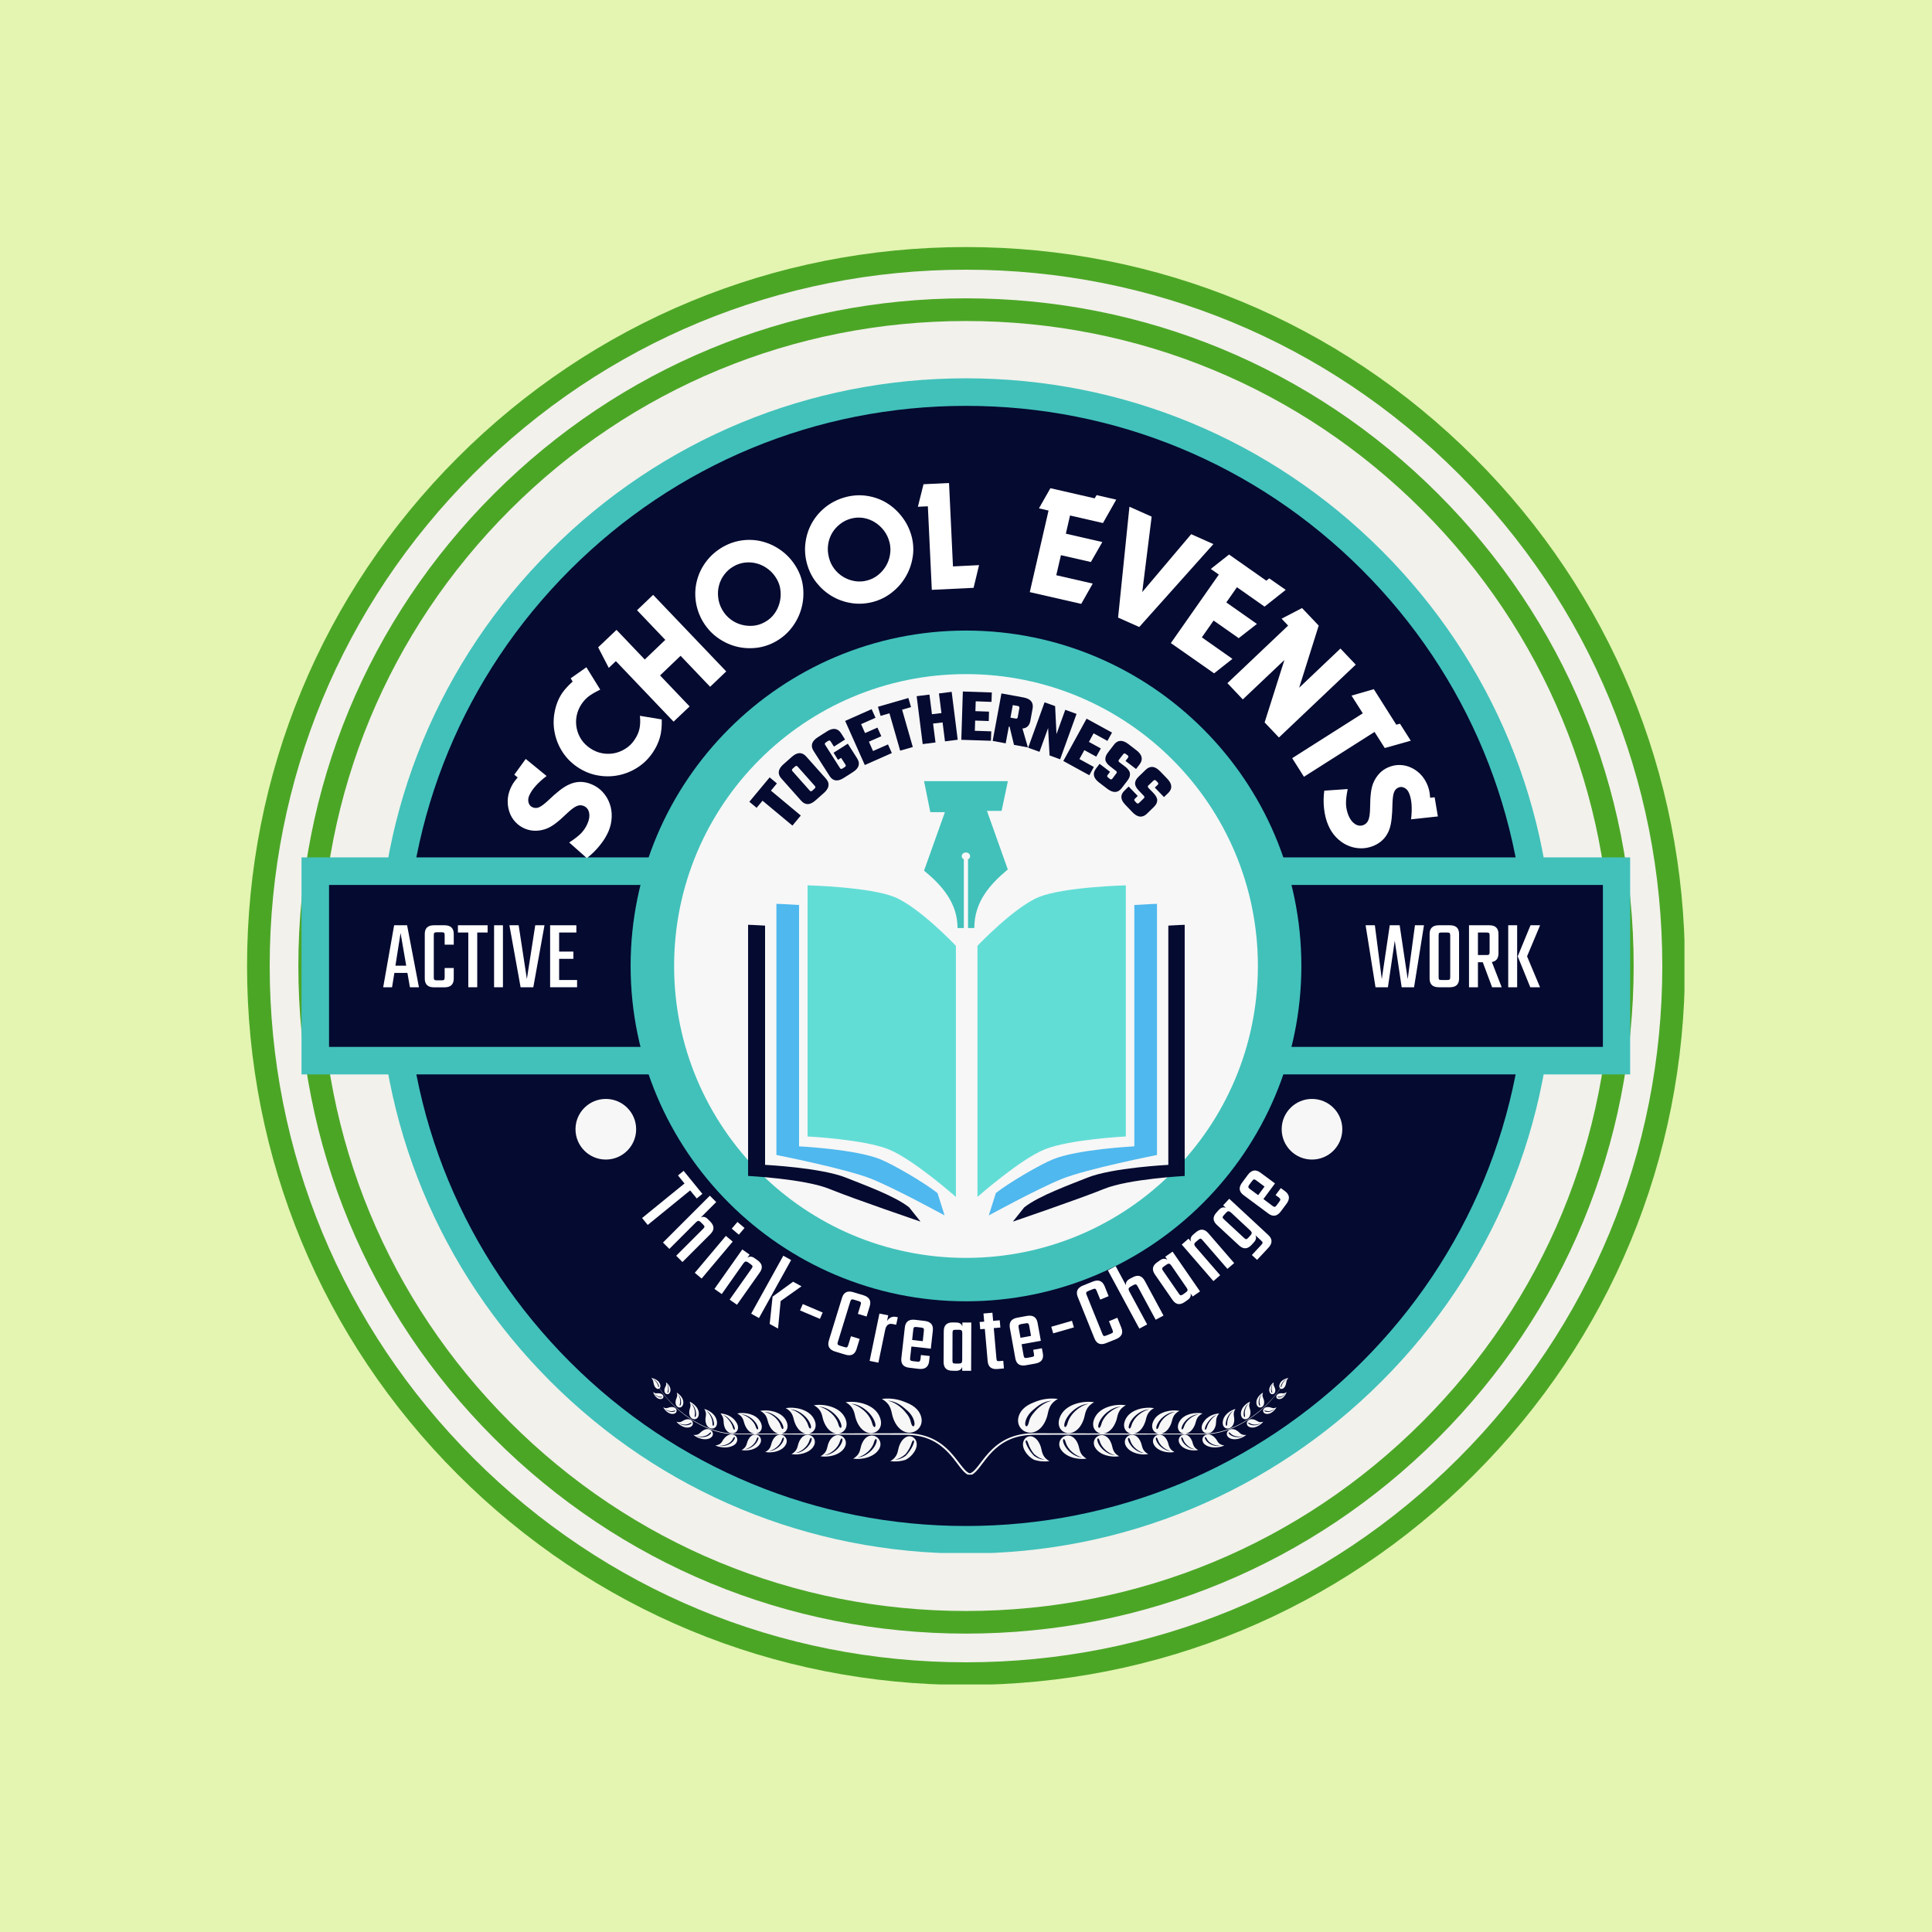 <svg xmlns="http://www.w3.org/2000/svg" xmlns:xlink="http://www.w3.org/1999/xlink" width="500" zoomAndPan="magnify" viewBox="0 0 375 375" height="500" preserveAspectRatio="xMidYMid meet" version="1.0"><defs><g/><clipPath id="91aa88c8b5"><path d="M 47.953 47.953 L 326.953 47.953 L 326.953 326.953 L 47.953 326.953 Z M 47.953 47.953 " clip-rule="nonzero"/></clipPath><clipPath id="3fe8593dea"><path d="M 73 73.43 L 302 73.43 L 302 301.43 L 73 301.43 Z M 73 73.43 " clip-rule="nonzero"/></clipPath><clipPath id="b3c7121e83"><path d="M 58.41 166 L 316.41 166 L 316.41 209 L 58.41 209 Z M 58.41 166 " clip-rule="nonzero"/></clipPath><clipPath id="ed4758d45b"><path d="M 130.844 130.844 L 244.156 130.844 L 244.156 244.156 L 130.844 244.156 Z M 130.844 130.844 " clip-rule="nonzero"/></clipPath><clipPath id="d9870bdadd"><path d="M 187.5 130.844 C 156.207 130.844 130.844 156.207 130.844 187.5 C 130.844 218.793 156.207 244.156 187.5 244.156 C 218.793 244.156 244.156 218.793 244.156 187.5 C 244.156 156.207 218.793 130.844 187.5 130.844 Z M 187.5 130.844 " clip-rule="nonzero"/></clipPath><clipPath id="0b452328c5"><path d="M 0.844 0.844 L 114.156 0.844 L 114.156 114.156 L 0.844 114.156 Z M 0.844 0.844 " clip-rule="nonzero"/></clipPath><clipPath id="151a3395bc"><path d="M 57.5 0.844 C 26.207 0.844 0.844 26.207 0.844 57.5 C 0.844 88.793 26.207 114.156 57.5 114.156 C 88.793 114.156 114.156 88.793 114.156 57.5 C 114.156 26.207 88.793 0.844 57.5 0.844 Z M 57.5 0.844 " clip-rule="nonzero"/></clipPath><clipPath id="46f42f83ad"><rect x="0" width="115" y="0" height="115"/></clipPath><clipPath id="a6dc48c01d"><path d="M 126.418 267.473 L 188.496 267.473 L 188.496 286.223 L 126.418 286.223 Z M 126.418 267.473 " clip-rule="nonzero"/></clipPath><clipPath id="98ed4a6fa8"><path d="M 188 267.473 L 250.078 267.473 L 250.078 286.223 L 188 286.223 Z M 188 267.473 " clip-rule="nonzero"/></clipPath><clipPath id="579d1c596b"><path d="M 189 171.828 L 219 171.828 L 219 233 L 189 233 Z M 189 171.828 " clip-rule="nonzero"/></clipPath><clipPath id="e9560cc935"><path d="M 196 179 L 229.949 179 L 229.949 237.078 L 196 237.078 Z M 196 179 " clip-rule="nonzero"/></clipPath><clipPath id="f0ac10e9d6"><path d="M 156 171.828 L 186 171.828 L 186 233 L 156 233 Z M 156 171.828 " clip-rule="nonzero"/></clipPath><clipPath id="ae034e204a"><path d="M 145.199 179 L 179 179 L 179 237.078 L 145.199 237.078 Z M 145.199 179 " clip-rule="nonzero"/></clipPath><clipPath id="6f086ee203"><path d="M 179.359 151.625 L 195.859 151.625 L 195.859 180.125 L 179.359 180.125 Z M 179.359 151.625 " clip-rule="nonzero"/></clipPath><clipPath id="f3da530a36"><rect x="0" width="94" y="0" height="38"/></clipPath><clipPath id="4ebd7f3d75"><path d="M 111.703 213.301 L 123.477 213.301 L 123.477 225.07 L 111.703 225.07 Z M 111.703 213.301 " clip-rule="nonzero"/></clipPath><clipPath id="8b22bdece1"><path d="M 117.59 213.301 C 114.34 213.301 111.703 215.934 111.703 219.184 C 111.703 222.434 114.34 225.07 117.59 225.07 C 120.84 225.07 123.477 222.434 123.477 219.184 C 123.477 215.934 120.84 213.301 117.59 213.301 Z M 117.59 213.301 " clip-rule="nonzero"/></clipPath><clipPath id="02697d401a"><path d="M 0.703 0.301 L 12.477 0.301 L 12.477 12.07 L 0.703 12.07 Z M 0.703 0.301 " clip-rule="nonzero"/></clipPath><clipPath id="5c96217f0a"><path d="M 6.59 0.301 C 3.34 0.301 0.703 2.934 0.703 6.184 C 0.703 9.434 3.34 12.07 6.59 12.07 C 9.84 12.07 12.477 9.434 12.477 6.184 C 12.477 2.934 9.84 0.301 6.59 0.301 Z M 6.59 0.301 " clip-rule="nonzero"/></clipPath><clipPath id="2412018991"><rect x="0" width="13" y="0" height="13"/></clipPath><clipPath id="8e5b38c8b3"><path d="M 248.773 213.301 L 260.543 213.301 L 260.543 225.07 L 248.773 225.07 Z M 248.773 213.301 " clip-rule="nonzero"/></clipPath><clipPath id="a47e9d0672"><path d="M 254.656 213.301 C 251.406 213.301 248.773 215.934 248.773 219.184 C 248.773 222.434 251.406 225.07 254.656 225.07 C 257.906 225.07 260.543 222.434 260.543 219.184 C 260.543 215.934 257.906 213.301 254.656 213.301 Z M 254.656 213.301 " clip-rule="nonzero"/></clipPath><clipPath id="c5f06e9da9"><path d="M 0.773 0.301 L 12.543 0.301 L 12.543 12.07 L 0.773 12.07 Z M 0.773 0.301 " clip-rule="nonzero"/></clipPath><clipPath id="3854c5193e"><path d="M 6.656 0.301 C 3.406 0.301 0.773 2.934 0.773 6.184 C 0.773 9.434 3.406 12.07 6.656 12.07 C 9.906 12.07 12.543 9.434 12.543 6.184 C 12.543 2.934 9.906 0.301 6.656 0.301 Z M 6.656 0.301 " clip-rule="nonzero"/></clipPath><clipPath id="5a2b7b1d5e"><rect x="0" width="13" y="0" height="13"/></clipPath></defs><rect x="-37.5" width="450" fill="#ffffff" y="-37.5" height="450" fill-opacity="1"/><rect x="-37.5" width="450" fill="#e3f5b1" y="-37.5" height="450" fill-opacity="1"/><path fill="#f2f1ec" d="M 324.848 187.5 C 324.848 189.746 324.793 191.996 324.684 194.238 C 324.57 196.484 324.406 198.727 324.188 200.961 C 323.965 203.199 323.691 205.43 323.359 207.652 C 323.031 209.875 322.648 212.09 322.207 214.297 C 321.77 216.5 321.277 218.691 320.73 220.871 C 320.184 223.055 319.586 225.219 318.934 227.371 C 318.281 229.52 317.574 231.656 316.82 233.77 C 316.062 235.887 315.254 237.984 314.391 240.062 C 313.531 242.137 312.621 244.191 311.66 246.223 C 310.699 248.254 309.688 250.262 308.629 252.246 C 307.57 254.227 306.461 256.184 305.309 258.109 C 304.152 260.039 302.949 261.938 301.699 263.805 C 300.453 265.676 299.156 267.512 297.82 269.316 C 296.48 271.125 295.098 272.895 293.672 274.633 C 292.246 276.371 290.777 278.07 289.27 279.738 C 287.758 281.402 286.207 283.031 284.621 284.621 C 283.031 286.207 281.402 287.758 279.738 289.27 C 278.07 290.777 276.371 292.246 274.633 293.672 C 272.895 295.098 271.125 296.48 269.316 297.82 C 267.512 299.156 265.676 300.453 263.805 301.699 C 261.938 302.949 260.039 304.152 258.109 305.309 C 256.184 306.461 254.227 307.57 252.246 308.629 C 250.262 309.688 248.254 310.699 246.223 311.66 C 244.191 312.621 242.137 313.531 240.062 314.391 C 237.984 315.254 235.887 316.062 233.77 316.82 C 231.656 317.574 229.52 318.281 227.371 318.934 C 225.219 319.586 223.055 320.184 220.871 320.73 C 218.691 321.277 216.5 321.77 214.297 322.207 C 212.09 322.648 209.875 323.031 207.652 323.359 C 205.43 323.691 203.199 323.965 200.961 324.188 C 198.727 324.406 196.484 324.57 194.238 324.684 C 191.996 324.793 189.746 324.848 187.5 324.848 C 185.254 324.848 183.004 324.793 180.762 324.684 C 178.516 324.57 176.273 324.406 174.039 324.188 C 171.801 323.965 169.57 323.691 167.348 323.359 C 165.125 323.031 162.91 322.648 160.703 322.207 C 158.5 321.77 156.309 321.277 154.129 320.73 C 151.945 320.184 149.781 319.586 147.629 318.934 C 145.48 318.281 143.344 317.574 141.23 316.82 C 139.113 316.062 137.016 315.254 134.938 314.391 C 132.863 313.531 130.809 312.621 128.777 311.66 C 126.746 310.699 124.738 309.688 122.754 308.629 C 120.773 307.57 118.816 306.461 116.891 305.309 C 114.961 304.152 113.062 302.949 111.195 301.699 C 109.324 300.453 107.488 299.156 105.684 297.82 C 103.875 296.48 102.105 295.098 100.367 293.672 C 98.629 292.246 96.93 290.777 95.262 289.27 C 93.598 287.758 91.969 286.207 90.379 284.621 C 88.793 283.031 87.242 281.402 85.73 279.738 C 84.223 278.07 82.754 276.371 81.328 274.633 C 79.902 272.895 78.52 271.125 77.18 269.316 C 75.844 267.512 74.547 265.676 73.301 263.805 C 72.051 261.938 70.848 260.039 69.691 258.109 C 68.539 256.184 67.43 254.227 66.371 252.246 C 65.309 250.262 64.301 248.254 63.34 246.223 C 62.379 244.191 61.469 242.137 60.605 240.062 C 59.746 237.984 58.938 235.887 58.18 233.77 C 57.426 231.656 56.719 229.52 56.066 227.371 C 55.414 225.219 54.816 223.055 54.27 220.871 C 53.723 218.691 53.23 216.5 52.793 214.297 C 52.352 212.09 51.969 209.875 51.641 207.652 C 51.309 205.43 51.035 203.199 50.812 200.961 C 50.594 198.727 50.43 196.484 50.316 194.238 C 50.207 191.996 50.152 189.746 50.152 187.5 C 50.152 185.254 50.207 183.004 50.316 180.762 C 50.43 178.516 50.594 176.273 50.812 174.039 C 51.035 171.801 51.309 169.57 51.641 167.348 C 51.969 165.125 52.352 162.91 52.793 160.703 C 53.23 158.5 53.723 156.309 54.27 154.129 C 54.816 151.945 55.414 149.781 56.066 147.629 C 56.719 145.48 57.426 143.344 58.18 141.23 C 58.938 139.113 59.746 137.016 60.605 134.938 C 61.469 132.863 62.379 130.809 63.34 128.777 C 64.301 126.746 65.309 124.738 66.371 122.754 C 67.43 120.773 68.539 118.816 69.691 116.891 C 70.848 114.961 72.051 113.062 73.301 111.195 C 74.547 109.324 75.844 107.488 77.18 105.684 C 78.52 103.875 79.902 102.105 81.328 100.367 C 82.754 98.629 84.223 96.93 85.73 95.262 C 87.242 93.598 88.793 91.969 90.379 90.379 C 91.969 88.793 93.598 87.242 95.262 85.73 C 96.93 84.223 98.629 82.754 100.367 81.328 C 102.105 79.902 103.875 78.52 105.684 77.18 C 107.488 75.844 109.324 74.547 111.195 73.301 C 113.062 72.051 114.961 70.848 116.891 69.691 C 118.816 68.539 120.773 67.43 122.754 66.371 C 124.738 65.309 126.746 64.301 128.777 63.34 C 130.809 62.379 132.863 61.469 134.938 60.605 C 137.016 59.746 139.113 58.938 141.23 58.18 C 143.344 57.426 145.48 56.719 147.629 56.066 C 149.781 55.414 151.945 54.816 154.129 54.27 C 156.309 53.723 158.5 53.23 160.703 52.793 C 162.91 52.352 165.125 51.969 167.348 51.641 C 169.57 51.309 171.801 51.035 174.039 50.812 C 176.273 50.594 178.516 50.43 180.762 50.316 C 183.004 50.207 185.254 50.152 187.5 50.152 C 189.746 50.152 191.996 50.207 194.238 50.316 C 196.484 50.43 198.727 50.594 200.961 50.812 C 203.199 51.035 205.43 51.309 207.652 51.641 C 209.875 51.969 212.09 52.352 214.297 52.793 C 216.5 53.23 218.691 53.723 220.871 54.27 C 223.055 54.816 225.219 55.414 227.371 56.066 C 229.52 56.719 231.656 57.426 233.77 58.18 C 235.887 58.938 237.984 59.746 240.062 60.605 C 242.137 61.469 244.191 62.379 246.223 63.34 C 248.254 64.301 250.262 65.309 252.246 66.371 C 254.227 67.43 256.184 68.539 258.109 69.691 C 260.039 70.848 261.938 72.051 263.805 73.301 C 265.676 74.547 267.512 75.844 269.316 77.18 C 271.125 78.52 272.895 79.902 274.633 81.328 C 276.371 82.754 278.07 84.223 279.738 85.73 C 281.402 87.242 283.031 88.793 284.621 90.379 C 286.207 91.969 287.758 93.598 289.27 95.262 C 290.777 96.93 292.246 98.629 293.672 100.367 C 295.098 102.105 296.48 103.875 297.82 105.684 C 299.156 107.488 300.453 109.324 301.699 111.195 C 302.949 113.062 304.152 114.961 305.309 116.891 C 306.461 118.816 307.57 120.773 308.629 122.754 C 309.688 124.738 310.699 126.746 311.66 128.777 C 312.621 130.809 313.531 132.863 314.391 134.938 C 315.254 137.016 316.062 139.113 316.82 141.23 C 317.574 143.344 318.281 145.48 318.934 147.629 C 319.586 149.781 320.184 151.945 320.73 154.129 C 321.277 156.309 321.77 158.5 322.207 160.703 C 322.648 162.91 323.031 165.125 323.359 167.348 C 323.691 169.57 323.965 171.801 324.188 174.039 C 324.406 176.273 324.57 178.516 324.684 180.762 C 324.793 183.004 324.848 185.254 324.848 187.5 Z M 324.848 187.5 " fill-opacity="1" fill-rule="nonzero"/><g clip-path="url(#91aa88c8b5)"><path fill="#4ca626" d="M 187.5 327.047 C 150.223 327.047 115.18 312.535 88.824 286.176 C 62.465 259.82 47.953 224.777 47.953 187.5 C 47.953 150.223 62.465 115.18 88.824 88.824 C 115.18 62.465 150.223 47.953 187.5 47.953 C 224.777 47.953 259.82 62.465 286.176 88.824 C 312.535 115.18 327.047 150.223 327.047 187.5 C 327.047 224.777 312.535 259.82 286.176 286.176 C 259.82 312.535 224.777 327.047 187.5 327.047 Z M 187.5 52.348 C 151.402 52.348 117.457 66.406 91.934 91.934 C 66.406 117.457 52.348 151.402 52.348 187.5 C 52.348 223.598 66.406 257.543 91.934 283.066 C 117.457 308.594 151.402 322.652 187.5 322.652 C 223.598 322.652 257.543 308.594 283.066 283.066 C 308.594 257.543 322.652 223.598 322.652 187.5 C 322.652 151.402 308.594 117.457 283.066 91.934 C 257.543 66.406 223.598 52.348 187.5 52.348 Z M 187.5 52.348 " fill-opacity="1" fill-rule="nonzero"/></g><path fill="#4ca626" d="M 187.5 317.082 C 152.887 317.082 120.344 303.602 95.867 279.125 C 71.391 254.648 57.91 222.109 57.91 187.496 C 57.91 152.883 71.391 120.34 95.867 95.863 C 120.344 71.387 152.887 57.906 187.5 57.906 C 222.113 57.906 254.656 71.387 279.133 95.863 C 303.609 120.34 317.09 152.883 317.09 187.496 C 317.09 222.109 303.609 254.648 279.133 279.125 C 254.656 303.602 222.113 317.082 187.5 317.082 Z M 187.5 62.309 C 154.059 62.309 122.621 75.332 98.977 98.977 C 75.332 122.621 62.309 154.059 62.309 187.5 C 62.309 220.941 75.332 252.379 98.977 276.023 C 122.621 299.668 154.059 312.691 187.5 312.691 C 220.941 312.691 252.379 299.668 276.023 276.023 C 299.668 252.379 312.691 220.941 312.691 187.5 C 312.691 154.059 299.668 122.621 276.023 98.977 C 252.379 75.332 220.941 62.309 187.5 62.309 Z M 187.5 62.309 " fill-opacity="1" fill-rule="nonzero"/><path fill="#4ca626" d="M 187.5 262.141 C 146.344 262.141 112.859 228.656 112.859 187.5 C 112.859 146.344 146.344 112.859 187.5 112.859 C 228.656 112.859 262.141 146.344 262.141 187.5 C 262.141 228.656 228.656 262.141 187.5 262.141 Z M 187.5 117.254 C 148.766 117.254 117.254 148.762 117.254 187.5 C 117.254 226.238 148.766 257.746 187.5 257.746 C 226.234 257.746 257.746 226.234 257.746 187.5 C 257.746 148.766 226.234 117.254 187.5 117.254 Z M 187.5 117.254 " fill-opacity="1" fill-rule="nonzero"/><path fill="#4ca626" d="M 187.5 253.562 C 151.074 253.562 121.438 223.926 121.438 187.5 C 121.438 151.074 151.074 121.438 187.5 121.438 C 223.926 121.438 253.562 151.074 253.562 187.5 C 253.562 223.926 223.926 253.562 187.5 253.562 Z M 187.5 125.832 C 153.496 125.832 125.832 153.496 125.832 187.5 C 125.832 221.504 153.496 249.168 187.5 249.168 C 221.504 249.168 249.168 221.504 249.168 187.5 C 249.168 153.496 221.504 125.832 187.5 125.832 Z M 187.5 125.832 " fill-opacity="1" fill-rule="nonzero"/><path fill="#4ca626" d="M 187.5 244.609 C 156.012 244.609 130.391 218.988 130.391 187.5 C 130.391 156.012 156.012 130.391 187.5 130.391 C 218.988 130.391 244.609 156.012 244.609 187.5 C 244.609 218.988 218.988 244.609 187.5 244.609 Z M 187.5 134.785 C 158.434 134.785 134.785 158.43 134.785 187.5 C 134.785 216.566 158.43 240.215 187.5 240.215 C 216.566 240.215 240.215 216.57 240.215 187.5 C 240.215 158.434 216.566 134.785 187.5 134.785 Z M 187.5 134.785 " fill-opacity="1" fill-rule="nonzero"/><path fill="#050a30" d="M 298.879 187.484 C 298.879 189.309 298.836 191.129 298.746 192.949 C 298.656 194.77 298.52 196.59 298.344 198.402 C 298.164 200.215 297.941 202.023 297.672 203.828 C 297.406 205.633 297.094 207.426 296.738 209.215 C 296.383 211.004 295.984 212.781 295.543 214.547 C 295.098 216.316 294.613 218.074 294.082 219.816 C 293.555 221.562 292.98 223.293 292.367 225.008 C 291.754 226.723 291.098 228.426 290.402 230.109 C 289.703 231.793 288.965 233.457 288.184 235.105 C 287.406 236.754 286.586 238.383 285.727 239.988 C 284.867 241.598 283.969 243.184 283.031 244.746 C 282.094 246.309 281.121 247.852 280.109 249.367 C 279.094 250.883 278.047 252.371 276.961 253.836 C 275.875 255.301 274.754 256.734 273.598 258.145 C 272.441 259.555 271.25 260.934 270.027 262.285 C 268.801 263.637 267.547 264.953 266.258 266.242 C 264.969 267.531 263.648 268.789 262.297 270.012 C 260.945 271.238 259.566 272.43 258.156 273.586 C 256.746 274.742 255.312 275.863 253.848 276.949 C 252.383 278.035 250.895 279.082 249.379 280.094 C 247.863 281.109 246.324 282.082 244.758 283.02 C 243.195 283.957 241.609 284.855 240.004 285.715 C 238.395 286.574 236.766 287.395 235.117 288.172 C 233.473 288.953 231.805 289.691 230.121 290.387 C 228.438 291.086 226.738 291.742 225.02 292.355 C 223.305 292.969 221.574 293.543 219.828 294.07 C 218.086 294.602 216.328 295.086 214.562 295.527 C 212.793 295.973 211.016 296.371 209.227 296.727 C 207.438 297.082 205.645 297.395 203.84 297.66 C 202.039 297.93 200.23 298.152 198.414 298.332 C 196.602 298.508 194.781 298.645 192.961 298.734 C 191.141 298.82 189.32 298.867 187.496 298.867 C 185.676 298.867 183.852 298.82 182.031 298.734 C 180.211 298.645 178.395 298.508 176.578 298.332 C 174.766 298.152 172.957 297.93 171.152 297.66 C 169.352 297.395 167.555 297.082 165.77 296.727 C 163.98 296.371 162.203 295.973 160.434 295.527 C 158.664 295.086 156.91 294.602 155.164 294.07 C 153.422 293.543 151.691 292.969 149.973 292.355 C 148.258 291.742 146.559 291.086 144.875 290.387 C 143.188 289.691 141.523 288.953 139.875 288.172 C 138.227 287.395 136.602 286.574 134.992 285.715 C 133.383 284.855 131.801 283.957 130.234 283.02 C 128.672 282.082 127.133 281.109 125.617 280.094 C 124.102 279.082 122.609 278.035 121.148 276.949 C 119.684 275.863 118.246 274.742 116.836 273.586 C 115.43 272.43 114.047 271.238 112.699 270.012 C 111.348 268.789 110.027 267.531 108.738 266.242 C 107.449 264.953 106.191 263.637 104.969 262.285 C 103.746 260.934 102.555 259.555 101.398 258.145 C 100.242 256.734 99.121 255.301 98.035 253.836 C 96.949 252.371 95.898 250.883 94.887 249.367 C 93.875 247.852 92.898 246.309 91.961 244.746 C 91.023 243.184 90.125 241.598 89.266 239.988 C 88.406 238.383 87.59 236.754 86.809 235.105 C 86.031 233.457 85.293 231.793 84.594 230.109 C 83.895 228.426 83.242 226.723 82.625 225.008 C 82.012 223.293 81.441 221.562 80.91 219.816 C 80.383 218.074 79.895 216.316 79.453 214.547 C 79.012 212.781 78.609 211.004 78.254 209.215 C 77.898 207.426 77.59 205.633 77.32 203.828 C 77.055 202.023 76.832 200.215 76.652 198.402 C 76.473 196.59 76.34 194.77 76.25 192.949 C 76.16 191.129 76.117 189.309 76.117 187.484 C 76.117 185.66 76.16 183.84 76.25 182.02 C 76.34 180.199 76.473 178.383 76.652 176.566 C 76.832 174.754 77.055 172.945 77.32 171.141 C 77.59 169.34 77.898 167.543 78.254 165.754 C 78.609 163.969 79.012 162.191 79.453 160.422 C 79.895 158.652 80.383 156.898 80.91 155.152 C 81.441 153.406 82.012 151.68 82.625 149.961 C 83.242 148.246 83.895 146.547 84.594 144.859 C 85.293 143.176 86.031 141.512 86.809 139.863 C 87.59 138.215 88.406 136.586 89.266 134.98 C 90.125 133.371 91.023 131.785 91.961 130.223 C 92.898 128.66 93.875 127.121 94.887 125.605 C 95.898 124.09 96.949 122.598 98.035 121.137 C 99.121 119.672 100.242 118.234 101.398 116.824 C 102.555 115.414 103.746 114.035 104.969 112.684 C 106.191 111.336 107.449 110.016 108.738 108.727 C 110.027 107.438 111.348 106.18 112.699 104.957 C 114.047 103.73 115.43 102.543 116.836 101.387 C 118.246 100.23 119.684 99.109 121.148 98.023 C 122.609 96.938 124.102 95.887 125.617 94.875 C 127.133 93.863 128.672 92.887 130.234 91.949 C 131.801 91.012 133.383 90.113 134.992 89.254 C 136.602 88.395 138.227 87.578 139.875 86.797 C 141.523 86.02 143.188 85.277 144.875 84.582 C 146.559 83.883 148.258 83.227 149.973 82.613 C 151.691 82 153.422 81.43 155.164 80.898 C 156.91 80.371 158.664 79.883 160.434 79.441 C 162.203 79 163.98 78.598 165.77 78.242 C 167.555 77.887 169.352 77.574 171.152 77.309 C 172.957 77.043 174.766 76.816 176.578 76.641 C 178.395 76.461 180.211 76.328 182.031 76.238 C 183.852 76.148 185.676 76.102 187.496 76.102 C 189.32 76.102 191.141 76.148 192.961 76.238 C 194.781 76.328 196.602 76.461 198.414 76.641 C 200.23 76.816 202.039 77.043 203.84 77.309 C 205.645 77.574 207.438 77.887 209.227 78.242 C 211.016 78.598 212.793 79 214.562 79.441 C 216.328 79.883 218.086 80.371 219.828 80.898 C 221.574 81.43 223.305 82 225.02 82.613 C 226.738 83.227 228.438 83.883 230.121 84.582 C 231.805 85.277 233.473 86.02 235.117 86.797 C 236.766 87.578 238.395 88.395 240.004 89.254 C 241.609 90.113 243.195 91.012 244.758 91.949 C 246.324 92.887 247.863 93.863 249.379 94.875 C 250.895 95.887 252.383 96.938 253.848 98.023 C 255.312 99.109 256.746 100.23 258.156 101.387 C 259.566 102.543 260.945 103.73 262.297 104.957 C 263.648 106.18 264.969 107.438 266.258 108.727 C 267.547 110.016 268.801 111.336 270.027 112.684 C 271.25 114.035 272.441 115.414 273.598 116.824 C 274.754 118.234 275.875 119.672 276.961 121.137 C 278.047 122.598 279.094 124.09 280.109 125.605 C 281.121 127.121 282.094 128.66 283.031 130.223 C 283.969 131.785 284.867 133.371 285.727 134.98 C 286.586 136.586 287.406 138.215 288.184 139.863 C 288.965 141.512 289.703 143.176 290.402 144.859 C 291.098 146.547 291.754 148.246 292.367 149.961 C 292.98 151.68 293.555 153.406 294.082 155.152 C 294.613 156.898 295.098 158.652 295.539 160.422 C 295.984 162.191 296.383 163.969 296.738 165.754 C 297.094 167.543 297.406 169.34 297.672 171.141 C 297.941 172.945 298.164 174.754 298.344 176.566 C 298.52 178.383 298.656 180.199 298.746 182.02 C 298.836 183.84 298.879 185.66 298.879 187.484 Z M 298.879 187.484 " fill-opacity="1" fill-rule="nonzero"/><g clip-path="url(#3fe8593dea)"><path fill="#41c1ba" d="M 187.496 301.539 C 157.035 301.539 128.391 289.672 106.848 268.137 C 85.305 246.59 73.441 217.953 73.441 187.484 C 73.441 157.02 85.309 128.379 106.848 106.836 C 128.387 85.293 157.035 73.43 187.496 73.43 C 217.961 73.43 246.602 85.297 268.148 106.836 C 289.691 128.379 301.551 157.016 301.551 187.484 C 301.551 217.953 289.688 246.59 268.148 268.137 C 246.602 289.672 217.961 301.539 187.496 301.539 Z M 187.496 78.777 C 158.461 78.777 131.16 90.082 110.629 110.617 C 90.098 131.148 78.789 158.445 78.789 187.484 C 78.789 216.52 90.098 243.82 110.629 264.352 C 131.16 284.887 158.457 296.195 187.496 296.195 C 216.531 296.195 243.832 284.887 264.367 264.352 C 284.898 243.82 296.207 216.523 296.207 187.484 C 296.207 158.449 284.898 131.148 264.367 110.617 C 243.832 90.082 216.531 78.777 187.496 78.777 Z M 187.496 78.777 " fill-opacity="1" fill-rule="nonzero"/></g><path fill="#050a30" d="M 61.195 169.094 L 313.797 169.094 L 313.797 205.871 L 61.195 205.871 Z M 61.195 169.094 " fill-opacity="1" fill-rule="nonzero"/><g clip-path="url(#b3c7121e83)"><path fill="#41c1ba" d="M 316.473 208.543 L 58.523 208.543 L 58.523 166.422 L 316.473 166.422 Z M 63.867 203.199 L 311.121 203.199 L 311.121 171.766 L 63.867 171.766 Z M 63.867 203.199 " fill-opacity="1" fill-rule="nonzero"/></g><path fill="#41c1ba" d="M 249.922 187.484 C 249.922 189.531 249.82 191.57 249.621 193.602 C 249.418 195.637 249.121 197.656 248.723 199.664 C 248.32 201.668 247.824 203.648 247.234 205.605 C 246.641 207.562 245.953 209.484 245.168 211.375 C 244.387 213.262 243.512 215.109 242.551 216.91 C 241.586 218.715 240.535 220.465 239.398 222.164 C 238.266 223.867 237.047 225.504 235.75 227.086 C 234.453 228.668 233.082 230.18 231.637 231.625 C 230.191 233.07 228.68 234.441 227.098 235.738 C 225.52 237.035 223.879 238.254 222.18 239.387 C 220.477 240.523 218.727 241.574 216.922 242.539 C 215.121 243.5 213.273 244.375 211.387 245.156 C 209.496 245.938 207.574 246.625 205.617 247.219 C 203.66 247.812 201.68 248.309 199.676 248.707 C 197.672 249.109 195.648 249.406 193.617 249.609 C 191.582 249.809 189.543 249.91 187.496 249.91 C 185.453 249.91 183.414 249.809 181.379 249.609 C 179.344 249.406 177.324 249.109 175.32 248.707 C 173.312 248.309 171.332 247.812 169.375 247.219 C 167.422 246.625 165.496 245.938 163.609 245.156 C 161.719 244.375 159.875 243.5 158.07 242.539 C 156.27 241.574 154.516 240.523 152.816 239.387 C 151.117 238.254 149.477 237.035 147.895 235.738 C 146.316 234.441 144.805 233.07 143.355 231.625 C 141.91 230.18 140.539 228.668 139.242 227.086 C 137.945 225.504 136.73 223.867 135.594 222.164 C 134.457 220.465 133.41 218.715 132.445 216.91 C 131.48 215.109 130.609 213.262 129.824 211.375 C 129.043 209.484 128.355 207.562 127.762 205.605 C 127.168 203.648 126.672 201.668 126.273 199.664 C 125.875 197.656 125.574 195.637 125.375 193.602 C 125.176 191.57 125.074 189.531 125.074 187.484 C 125.074 185.441 125.176 183.402 125.375 181.367 C 125.574 179.332 125.875 177.312 126.273 175.309 C 126.672 173.301 127.168 171.32 127.762 169.363 C 128.355 167.406 129.043 165.484 129.824 163.598 C 130.609 161.707 131.48 159.863 132.445 158.059 C 133.41 156.254 134.457 154.504 135.594 152.805 C 136.73 151.105 137.945 149.465 139.242 147.883 C 140.539 146.305 141.91 144.789 143.355 143.344 C 144.805 141.898 146.316 140.527 147.895 139.23 C 149.477 137.934 151.117 136.719 152.816 135.582 C 154.516 134.445 156.27 133.395 158.07 132.434 C 159.875 131.469 161.719 130.594 163.609 129.812 C 165.496 129.031 167.422 128.344 169.375 127.75 C 171.332 127.156 173.312 126.66 175.32 126.262 C 177.324 125.863 179.344 125.562 181.379 125.363 C 183.414 125.16 185.453 125.062 187.496 125.062 C 189.543 125.062 191.582 125.16 193.617 125.363 C 195.648 125.562 197.672 125.863 199.676 126.262 C 201.68 126.66 203.66 127.156 205.617 127.75 C 207.574 128.344 209.496 129.031 211.387 129.812 C 213.273 130.594 215.121 131.469 216.922 132.434 C 218.727 133.395 220.477 134.445 222.18 135.582 C 223.879 136.719 225.52 137.934 227.098 139.23 C 228.68 140.527 230.191 141.898 231.637 143.344 C 233.082 144.789 234.453 146.305 235.75 147.883 C 237.047 149.465 238.266 151.105 239.398 152.805 C 240.535 154.504 241.586 156.254 242.551 158.059 C 243.512 159.863 244.387 161.707 245.168 163.598 C 245.953 165.484 246.641 167.406 247.234 169.363 C 247.824 171.32 248.32 173.301 248.723 175.309 C 249.121 177.312 249.418 179.332 249.621 181.367 C 249.82 183.402 249.922 185.441 249.922 187.484 Z M 249.922 187.484 " fill-opacity="1" fill-rule="nonzero"/><path fill="#41c1ba" d="M 187.496 252.582 C 151.602 252.582 122.402 223.375 122.402 187.484 C 122.402 151.59 151.605 122.391 187.496 122.391 C 223.395 122.391 252.594 151.594 252.594 187.484 C 252.594 223.383 223.395 252.582 187.496 252.582 Z M 187.496 127.734 C 154.551 127.734 127.746 154.539 127.746 187.484 C 127.746 220.43 154.551 247.234 187.496 247.234 C 220.441 247.234 247.25 220.43 247.25 187.484 C 247.25 154.539 220.441 127.734 187.496 127.734 Z M 187.496 127.734 " fill-opacity="1" fill-rule="nonzero"/><g clip-path="url(#ed4758d45b)"><g clip-path="url(#d9870bdadd)"><g transform="matrix(1, 0, 0, 1, 130, 130)"><g clip-path="url(#46f42f83ad)"><g clip-path="url(#0b452328c5)"><g clip-path="url(#151a3395bc)"><path fill="#f7f7f7" d="M 0.844 0.844 L 114.156 0.844 L 114.156 114.156 L 0.844 114.156 Z M 0.844 0.844 " fill-opacity="1" fill-rule="nonzero"/></g></g></g></g></g></g><g clip-path="url(#a6dc48c01d)"><path fill="#f7f7f7" d="M 127.902 269.082 C 127.934 269.273 127.816 269.367 127.727 268.977 C 127.668 268.75 127.535 268.449 127.309 268.18 C 127.207 268.047 127.102 267.941 127 267.855 C 126.895 267.766 126.797 267.699 126.703 267.648 C 126.816 267.68 126.941 267.746 127.07 267.84 C 127.203 267.934 127.336 268.062 127.473 268.23 C 127.598 268.375 127.691 268.531 127.766 268.68 C 127.84 268.828 127.887 268.965 127.902 269.082 Z M 129.691 270.254 C 129.613 270.41 129.461 270.414 129.598 270.078 C 129.676 269.879 129.711 269.582 129.664 269.266 C 129.621 268.965 129.527 268.738 129.414 268.57 C 129.578 268.734 129.719 269 129.777 269.387 C 129.836 269.73 129.781 270.066 129.691 270.254 Z M 129.258 268.312 C 129.496 268.469 129.73 268.715 129.902 268.996 C 129.984 269.141 130.055 269.289 130.094 269.445 C 130.137 269.602 130.152 269.762 130.133 269.922 C 130.066 270.488 129.691 270.707 129.371 270.586 C 129.055 270.473 128.805 270.016 129.062 269.355 C 129.164 269.094 129.418 268.832 129.258 268.312 Z M 132.105 272.715 C 132.023 272.922 131.832 272.941 131.969 272.5 C 132.008 272.371 132.031 272.211 132.031 272.035 C 132.035 271.855 132.016 271.66 131.969 271.465 C 131.922 271.281 131.867 271.113 131.801 270.973 C 131.734 270.832 131.652 270.715 131.57 270.617 C 131.801 270.801 132.004 271.125 132.125 271.605 C 132.234 272.039 132.211 272.457 132.105 272.715 Z M 131.348 270.305 C 131.508 270.391 131.668 270.508 131.82 270.641 C 131.973 270.773 132.113 270.93 132.238 271.098 C 132.484 271.438 132.652 271.828 132.637 272.242 C 132.613 272.969 132.16 273.285 131.734 273.172 C 131.316 273.059 130.941 272.512 131.211 271.641 C 131.312 271.301 131.602 270.945 131.348 270.305 Z M 135.062 274.859 C 134.996 275.121 134.762 275.172 134.863 274.621 C 134.922 274.301 134.891 273.832 134.727 273.375 C 134.648 273.152 134.559 272.965 134.461 272.809 C 134.363 272.645 134.258 272.512 134.148 272.41 C 134.297 272.504 134.441 272.641 134.574 272.824 C 134.711 273.004 134.828 273.242 134.934 273.516 C 135.117 274.023 135.148 274.535 135.062 274.859 Z M 133.844 272.062 C 134.047 272.145 134.25 272.262 134.449 272.398 C 134.645 272.543 134.836 272.703 135.004 272.891 C 135.172 273.078 135.324 273.273 135.43 273.5 C 135.543 273.719 135.617 273.953 135.637 274.203 C 135.672 274.645 135.574 274.977 135.391 275.191 C 135.207 275.406 134.941 275.504 134.68 275.465 C 134.141 275.398 133.617 274.77 133.828 273.695 C 133.871 273.48 133.973 273.254 134.012 272.992 C 134.051 272.73 134.031 272.43 133.844 272.062 Z M 138.578 276.488 C 138.555 276.809 138.285 276.918 138.293 276.258 C 138.297 276.066 138.262 275.836 138.199 275.59 C 138.137 275.344 138.035 275.094 137.906 274.84 C 137.656 274.363 137.379 274.035 137.098 273.832 C 137.277 273.918 137.465 274.039 137.645 274.234 C 137.734 274.328 137.824 274.43 137.91 274.555 C 138 274.676 138.082 274.816 138.168 274.965 C 138.469 275.512 138.605 276.094 138.578 276.488 Z M 136.699 273.48 C 137.184 273.605 137.703 273.871 138.145 274.223 C 138.25 274.316 138.355 274.406 138.457 274.508 C 138.555 274.609 138.645 274.723 138.727 274.836 C 138.891 275.059 139.02 275.324 139.094 275.602 C 139.227 276.098 139.188 276.512 139.027 276.805 C 138.867 277.09 138.578 277.27 138.258 277.277 C 137.609 277.312 136.852 276.676 136.93 275.379 C 136.961 274.867 137.234 274.27 136.699 273.48 Z M 142.613 277.172 C 142.656 277.352 142.613 277.496 142.531 277.5 C 142.449 277.508 142.328 277.375 142.23 277.012 C 142.172 276.797 142.07 276.547 141.93 276.297 C 141.859 276.172 141.781 276.051 141.695 275.926 C 141.609 275.797 141.512 275.672 141.41 275.551 C 141.316 275.441 141.223 275.336 141.129 275.238 C 141.035 275.145 140.945 275.062 140.855 274.988 C 140.676 274.836 140.5 274.73 140.332 274.652 C 140.75 274.734 141.207 275.043 141.719 275.613 C 141.836 275.746 141.941 275.875 142.039 276.012 C 142.137 276.148 142.227 276.289 142.305 276.422 C 142.457 276.688 142.566 276.953 142.613 277.172 Z M 139.844 274.355 C 140.383 274.379 140.969 274.531 141.5 274.793 C 141.633 274.855 141.766 274.938 141.891 275.02 C 142.02 275.098 142.141 275.188 142.258 275.293 C 142.375 275.395 142.484 275.496 142.59 275.621 C 142.695 275.742 142.781 275.879 142.887 276.02 C 143.23 276.527 143.309 276.996 143.223 277.371 C 143.176 277.559 143.09 277.723 142.973 277.855 C 142.914 277.922 142.848 277.98 142.773 278.031 C 142.699 278.082 142.613 278.121 142.523 278.152 C 142.344 278.211 142.141 278.238 141.934 278.199 C 141.727 278.164 141.516 278.09 141.324 277.945 C 140.934 277.672 140.613 277.168 140.496 276.434 C 140.449 276.145 140.473 275.809 140.406 275.457 C 140.344 275.109 140.195 274.734 139.844 274.355 Z M 147.137 277.078 C 147.227 277.484 146.941 277.727 146.68 276.898 C 146.531 276.418 146.129 275.809 145.512 275.324 C 144.926 274.859 144.348 274.617 143.848 274.531 C 144.434 274.523 145.172 274.758 145.926 275.355 C 146.605 275.891 147.023 276.574 147.137 277.078 Z M 152.043 276.961 C 152.133 277.418 151.812 277.684 151.539 276.754 C 151.375 276.211 150.938 275.523 150.258 274.969 C 149.605 274.445 148.965 274.16 148.406 274.059 C 149.062 274.059 149.883 274.336 150.719 275.012 C 151.469 275.625 151.93 276.398 152.043 276.961 Z M 157.406 276.816 C 157.5 277.328 157.145 277.617 156.848 276.586 C 156.676 275.98 156.199 275.215 155.453 274.594 C 154.746 274.004 154.043 273.684 153.422 273.566 C 154.148 273.57 155.055 273.887 155.965 274.648 C 156.793 275.332 157.285 276.195 157.406 276.816 Z M 163.316 276.648 C 163.418 277.211 163.02 277.52 162.711 276.387 C 162.527 275.723 162.016 274.879 161.207 274.191 C 160.434 273.539 159.668 273.176 158.984 273.039 C 159.785 273.055 160.773 273.41 161.766 274.254 C 162.664 275.012 163.195 275.965 163.316 276.648 Z M 169.914 276.445 C 170.02 277.055 169.582 277.391 169.254 276.152 C 169.062 275.43 168.516 274.508 167.637 273.75 C 166.805 273.035 165.973 272.637 165.234 272.484 C 166.105 272.508 167.176 272.902 168.25 273.828 C 169.215 274.66 169.785 275.695 169.914 276.445 Z M 164.137 272.172 C 166.277 271.84 169.336 272.523 170.508 274.531 C 172.57 278.062 167.707 280.172 166.121 275.391 C 165.809 274.449 165.906 273.152 164.137 272.172 Z M 177.512 276.285 C 177.531 276.621 177.406 276.863 177.254 276.855 C 177.098 276.84 176.91 276.586 176.758 275.906 C 176.672 275.508 176.469 275.051 176.137 274.594 C 175.77 274.137 175.418 273.684 174.941 273.27 C 174.047 272.488 173.148 272.051 172.352 271.883 C 173.293 271.914 174.445 272.344 175.598 273.355 C 175.664 273.414 175.727 273.469 175.793 273.527 C 175.867 273.586 175.941 273.645 176.012 273.707 C 176.156 273.828 176.285 273.949 176.406 274.078 C 176.648 274.332 176.848 274.594 177.008 274.855 C 177.324 275.371 177.484 275.879 177.512 276.285 Z M 171.168 271.535 C 172.324 271.363 173.73 271.465 175 271.887 C 175.16 271.938 175.316 271.996 175.469 272.059 C 175.629 272.121 175.754 272.188 175.973 272.262 C 176.359 272.41 176.727 272.59 177.055 272.797 C 177.719 273.215 178.238 273.738 178.539 274.34 C 178.805 274.863 178.906 275.352 178.898 275.773 C 178.887 276.195 178.773 276.562 178.602 276.871 C 178.25 277.484 177.688 277.875 177.07 278.016 C 176.914 278.051 176.754 278.074 176.594 278.078 C 176.43 278.082 176.262 278.066 176.094 278.039 C 175.758 277.977 175.391 277.844 175.043 277.613 C 174.348 277.156 173.703 276.328 173.285 275.031 C 172.957 274.012 173.07 272.609 171.168 271.535 Z M 128.414 271.23 C 128.566 271.195 128.59 271.07 128.273 271.105 C 128.086 271.125 127.809 271.078 127.531 270.93 C 127.273 270.781 127.082 270.613 126.969 270.434 C 127.016 270.543 127.094 270.656 127.203 270.766 C 127.312 270.871 127.445 270.98 127.617 271.07 C 127.926 271.23 128.227 271.277 128.414 271.23 Z M 126.781 270.18 C 126.914 270.754 127.445 271.461 128.051 271.551 C 128.582 271.629 128.809 271.32 128.762 271.023 C 128.734 270.875 128.645 270.719 128.477 270.609 C 128.305 270.496 128.066 270.422 127.75 270.426 C 127.492 270.426 127.199 270.559 126.781 270.18 Z M 130.973 273.945 C 131.141 273.863 131.137 273.695 130.766 273.836 C 130.551 273.918 130.203 273.945 129.84 273.84 C 129.484 273.746 129.219 273.582 129.031 273.41 C 129.121 273.523 129.246 273.641 129.402 273.742 C 129.559 273.84 129.754 273.926 129.98 273.988 C 130.391 274.098 130.766 274.051 130.973 273.945 Z M 128.738 273.152 C 128.816 273.316 128.93 273.48 129.062 273.641 C 129.195 273.797 129.352 273.949 129.523 274.07 C 129.863 274.324 130.258 274.477 130.625 274.445 C 131.242 274.391 131.422 273.957 131.289 273.605 C 131.223 273.426 131.07 273.27 130.848 273.18 C 130.629 273.09 130.324 273.07 129.949 273.164 C 129.801 273.203 129.648 273.281 129.457 273.312 C 129.266 273.34 129.031 273.324 128.738 273.152 Z M 134.121 276.352 C 134.293 276.211 134.246 276.016 133.848 276.273 C 133.613 276.43 133.227 276.535 132.766 276.508 C 132.547 276.496 132.352 276.453 132.176 276.398 C 132 276.344 131.844 276.273 131.715 276.188 C 131.848 276.309 132.02 276.414 132.234 276.496 C 132.34 276.535 132.453 276.57 132.574 276.598 C 132.699 276.621 132.832 276.641 132.973 276.648 C 133.48 276.68 133.906 276.527 134.121 276.352 Z M 131.305 275.957 C 131.441 276.129 131.613 276.301 131.809 276.457 C 132.008 276.609 132.227 276.75 132.461 276.859 C 132.695 276.965 132.934 277.043 133.172 277.078 C 133.41 277.105 133.645 277.094 133.855 277.031 C 134.191 276.93 134.383 276.73 134.457 276.52 C 134.531 276.309 134.492 276.074 134.371 275.883 C 134.312 275.785 134.23 275.699 134.125 275.633 C 134.023 275.566 133.906 275.512 133.766 275.488 C 133.484 275.438 133.137 275.48 132.727 275.68 C 132.559 275.758 132.402 275.891 132.184 275.973 C 131.969 276.055 131.699 276.082 131.305 275.957 Z M 137.957 278.27 C 138.113 278.059 138 277.848 137.625 278.25 C 137.516 278.367 137.355 278.488 137.156 278.586 C 136.957 278.684 136.719 278.762 136.445 278.805 C 135.934 278.879 135.477 278.82 135.133 278.684 C 135.316 278.789 135.551 278.879 135.82 278.918 C 135.957 278.941 136.102 278.953 136.25 278.953 C 136.402 278.953 136.562 278.938 136.727 278.914 C 136.875 278.887 137.016 278.855 137.145 278.809 C 137.273 278.766 137.391 278.711 137.496 278.652 C 137.707 278.535 137.863 278.398 137.957 278.27 Z M 134.594 278.512 C 134.793 278.688 135.047 278.84 135.316 278.977 C 135.59 279.109 135.895 279.215 136.195 279.285 C 136.5 279.348 136.801 279.379 137.094 279.352 C 137.383 279.32 137.645 279.25 137.867 279.113 C 138.219 278.906 138.363 278.637 138.379 278.375 C 138.391 278.109 138.273 277.863 138.082 277.676 C 137.691 277.309 136.992 277.203 136.16 277.863 C 135.992 277.996 135.844 278.188 135.617 278.328 C 135.504 278.402 135.371 278.461 135.203 278.496 C 135.039 278.531 134.836 278.547 134.594 278.512 Z M 142.621 279.191 C 142.699 278.906 142.492 278.723 142.234 279.305 C 142.195 279.391 142.145 279.48 142.078 279.57 C 142.012 279.66 141.93 279.75 141.836 279.84 C 141.742 279.926 141.633 280.016 141.512 280.098 C 141.391 280.18 141.254 280.258 141.105 280.324 C 140.539 280.578 139.988 280.652 139.527 280.605 C 139.781 280.672 140.094 280.688 140.422 280.656 C 140.59 280.637 140.762 280.602 140.938 280.551 C 141.113 280.5 141.293 280.438 141.477 280.348 C 142.133 280.035 142.512 279.543 142.621 279.191 Z M 138.84 280.566 C 139.434 280.828 140.23 281 141.004 280.934 C 141.191 280.926 141.383 280.895 141.562 280.852 C 141.746 280.812 141.918 280.762 142.078 280.695 C 142.242 280.625 142.391 280.543 142.527 280.453 C 142.594 280.406 142.656 280.359 142.715 280.305 C 142.742 280.281 142.77 280.254 142.797 280.227 C 142.82 280.199 142.84 280.172 142.859 280.141 C 143.102 279.797 143.148 279.453 143.07 279.168 C 143.031 279.023 142.961 278.895 142.867 278.785 C 142.844 278.762 142.82 278.734 142.793 278.711 C 142.762 278.684 142.734 278.66 142.703 278.637 C 142.637 278.594 142.57 278.555 142.5 278.523 C 142.355 278.457 142.199 278.43 142.031 278.418 C 141.867 278.406 141.691 278.43 141.516 278.492 C 141.336 278.555 141.152 278.648 140.969 278.797 C 140.785 278.945 140.602 279.133 140.426 279.375 C 140.281 279.578 140.18 279.832 139.969 280.062 C 139.859 280.18 139.727 280.289 139.547 280.375 C 139.367 280.461 139.137 280.531 138.84 280.566 Z M 147.195 279.27 C 147.27 278.941 147.043 278.746 146.828 279.41 C 146.703 279.801 146.379 280.289 145.879 280.676 C 145.406 281.051 144.941 281.242 144.535 281.309 C 145.008 281.316 145.602 281.129 146.215 280.652 C 146.766 280.223 147.105 279.672 147.195 279.27 Z M 143.93 281.449 C 145.082 281.688 146.77 281.387 147.465 280.324 C 148.496 278.789 146.074 277.285 145.105 279.746 C 144.906 280.25 144.918 280.961 143.93 281.449 Z M 152.137 279.355 C 152.211 278.988 151.957 278.777 151.734 279.52 C 151.602 279.957 151.25 280.504 150.703 280.941 C 150.18 281.363 149.668 281.586 149.219 281.664 C 149.746 281.668 150.402 281.449 151.074 280.91 C 151.676 280.426 152.043 279.805 152.137 279.355 Z M 148.547 281.836 C 149.832 282.078 151.699 281.719 152.453 280.527 C 153.555 278.828 150.848 277.176 149.82 279.922 C 149.605 280.488 149.637 281.273 148.547 281.836 Z M 157.539 279.461 C 157.617 279.059 157.332 278.828 157.094 279.648 C 156.957 280.125 156.578 280.734 155.984 281.227 C 155.418 281.695 154.855 281.949 154.363 282.043 C 154.941 282.035 155.66 281.793 156.391 281.188 C 157.047 280.641 157.441 279.957 157.539 279.461 Z M 153.625 282.238 C 155.043 282.488 157.094 282.066 157.906 280.746 C 159.07 278.887 156.086 277.082 154.996 280.113 C 154.773 280.738 154.816 281.605 153.625 282.238 Z M 163.504 279.59 C 163.582 279.148 163.266 278.898 163.02 279.797 C 162.875 280.32 162.469 280.988 161.824 281.535 C 161.211 282.051 160.602 282.336 160.066 282.441 C 160.699 282.43 161.48 282.152 162.27 281.488 C 162.98 280.883 163.406 280.137 163.504 279.59 Z M 159.262 282.66 C 160.816 282.918 163.051 282.441 163.918 280.988 C 165.145 278.965 161.879 277.016 160.73 280.332 C 160.496 281.016 160.559 281.961 159.262 282.66 Z M 170.16 279.746 C 170.238 279.266 169.895 279 169.637 279.977 C 169.484 280.547 169.051 281.277 168.359 281.867 C 167.699 282.438 167.043 282.75 166.457 282.871 C 167.145 282.852 167.992 282.543 168.84 281.812 C 169.605 281.156 170.059 280.336 170.16 279.746 Z M 165.594 283.117 C 167.281 283.383 169.699 282.84 170.625 281.262 C 171.914 279.074 168.367 276.977 167.164 280.574 C 166.914 281.316 166.988 282.344 165.594 283.117 Z M 177.375 280.039 C 177.445 279.785 177.41 279.582 177.309 279.562 C 177.211 279.543 177.051 279.727 176.895 280.242 C 176.711 280.84 176.297 281.598 175.773 282.242 C 175.07 282.855 174.363 283.199 173.734 283.332 C 174.105 283.32 174.52 283.23 174.953 283.043 C 175.168 282.949 175.391 282.832 175.613 282.688 C 175.668 282.652 175.73 282.613 175.781 282.574 C 175.82 282.535 175.859 282.496 175.898 282.453 C 175.977 282.371 176.059 282.277 176.141 282.184 C 176.289 282.012 176.43 281.824 176.559 281.645 C 176.691 281.457 176.809 281.27 176.914 281.086 C 177.129 280.711 177.293 280.352 177.375 280.039 Z M 172.805 283.605 C 173.258 283.672 173.762 283.688 174.277 283.645 C 174.535 283.621 174.797 283.586 175.055 283.531 C 175.184 283.508 175.312 283.477 175.441 283.441 C 175.504 283.426 175.57 283.41 175.633 283.391 L 175.727 283.359 L 175.773 283.348 L 175.805 283.332 C 176.449 283.004 177.039 282.492 177.523 281.707 C 177.848 281.168 177.992 280.605 177.926 280.105 C 177.867 279.602 177.586 279.176 177.18 278.945 C 176.773 278.715 176.246 278.699 175.777 278.996 C 175.266 279.297 174.789 279.883 174.473 280.852 C 174.215 281.656 174.301 282.762 172.805 283.605 Z M 126.418 267.473 C 126.711 267.5 127.047 267.617 127.348 267.789 C 127.504 267.879 127.641 267.984 127.762 268.105 C 127.887 268.227 127.988 268.367 128.062 268.527 C 128.172 268.75 128.203 268.949 128.188 269.113 C 128.176 269.277 128.113 269.41 128.016 269.492 C 128.016 269.492 128.062 269.562 128.152 269.691 C 128.242 269.824 128.379 270.008 128.555 270.25 C 128.91 270.719 129.438 271.375 130.133 272.102 C 130.828 272.824 131.691 273.625 132.684 274.391 C 133.18 274.777 133.715 275.145 134.266 275.504 C 134.824 275.863 135.406 276.195 136.004 276.504 C 137.207 277.113 138.477 277.602 139.723 277.898 C 140.344 278.055 140.961 278.145 141.547 278.211 C 141.844 278.234 142.129 278.266 142.41 278.266 C 142.547 278.27 142.684 278.273 142.82 278.273 C 142.945 278.273 143.066 278.273 143.188 278.273 C 145.125 278.27 146.414 278.266 146.414 278.266 C 145.746 278.199 145.004 277.676 144.539 276.473 C 144.297 275.844 144.32 274.965 143.094 274.352 C 144.527 274.066 146.617 274.445 147.473 275.77 C 148.328 277.09 147.664 278.168 146.703 278.266 L 151.059 278.254 C 150.359 278.105 149.609 277.5 149.148 276.242 C 148.891 275.539 148.93 274.551 147.566 273.844 C 149.18 273.551 151.512 274.008 152.445 275.496 C 153.32 276.898 152.703 278.035 151.738 278.25 L 156.309 278.238 C 155.523 278.074 154.707 277.395 154.211 275.988 C 153.93 275.207 153.992 274.117 152.496 273.316 C 154.281 273.008 156.855 273.539 157.871 275.207 C 158.812 276.754 158.133 277.992 157.074 278.238 L 162.242 278.223 C 161.344 278.09 160.383 277.34 159.82 275.707 C 159.527 274.844 159.605 273.652 157.977 272.762 C 159.938 272.441 162.758 273.051 163.848 274.887 C 164.891 276.645 164.055 278.027 162.832 278.223 C 162.832 278.223 164.645 278.219 167.363 278.211 C 168.723 278.207 170.309 278.203 172.008 278.199 C 172.859 278.195 173.734 278.191 174.629 278.191 C 174.852 278.191 175.074 278.188 175.301 278.188 C 175.523 278.188 175.754 278.188 175.965 278.188 C 176.398 278.191 176.832 278.215 177.258 278.258 C 178.117 278.344 178.961 278.512 179.758 278.77 C 180.555 279.027 181.305 279.379 181.984 279.797 C 182.664 280.215 183.273 280.695 183.812 281.203 C 184.355 281.707 184.824 282.238 185.242 282.746 C 186.082 283.77 186.707 284.711 187.336 285.352 C 187.641 285.664 187.93 285.863 188.145 285.949 C 188.25 285.992 188.336 286.016 188.395 286.023 C 188.449 286.035 188.48 286.039 188.48 286.039 L 188.25 286.363 C 188.25 286.363 188.23 286.359 188.199 286.355 C 188.164 286.352 188.113 286.336 188.047 286.316 C 187.914 286.273 187.719 286.18 187.496 286.012 C 187.273 285.844 187.023 285.598 186.758 285.289 C 186.5 284.992 186.242 284.652 185.969 284.289 C 185.422 283.566 184.801 282.715 183.984 281.871 C 183.172 281.031 182.16 280.199 180.895 279.586 C 179.633 278.969 178.121 278.586 176.465 278.512 C 176.258 278.5 176.047 278.496 175.836 278.492 C 175.613 278.492 175.391 278.492 175.164 278.492 C 174.707 278.488 174.246 278.488 173.781 278.488 C 172.852 278.484 171.898 278.48 170.93 278.48 C 167.059 278.469 162.93 278.457 158.801 278.449 C 154.676 278.438 150.547 278.426 146.676 278.414 C 145.707 278.414 144.754 278.41 143.824 278.406 C 143.59 278.406 143.359 278.406 143.129 278.406 C 143.012 278.406 142.898 278.406 142.785 278.402 C 142.66 278.402 142.535 278.398 142.414 278.395 C 141.922 278.379 141.438 278.328 140.965 278.262 C 139.078 277.977 137.406 277.328 135.965 276.586 C 134.523 275.836 133.301 274.992 132.289 274.168 C 131.27 273.344 130.457 272.539 129.824 271.844 C 129.188 271.148 128.734 270.562 128.434 270.152 C 128.285 269.945 128.168 269.793 128.098 269.68 C 128.023 269.57 127.984 269.516 127.984 269.516 C 127.836 269.621 127.625 269.625 127.414 269.488 C 127.312 269.418 127.211 269.312 127.117 269.172 C 127.023 269.027 126.945 268.84 126.887 268.613 C 126.809 268.297 126.855 267.906 126.418 267.473 " fill-opacity="1" fill-rule="evenodd"/></g><g clip-path="url(#98ed4a6fa8)"><path fill="#f7f7f7" d="M 248.734 268.68 C 248.805 268.531 248.902 268.375 249.027 268.23 C 249.16 268.062 249.293 267.934 249.426 267.84 C 249.559 267.746 249.68 267.68 249.797 267.648 C 249.699 267.699 249.602 267.766 249.5 267.855 C 249.395 267.941 249.289 268.047 249.188 268.18 C 248.961 268.449 248.828 268.75 248.77 268.977 C 248.68 269.367 248.566 269.273 248.594 269.082 C 248.609 268.965 248.66 268.828 248.734 268.68 Z M 246.723 269.387 C 246.777 269 246.922 268.734 247.086 268.57 C 246.973 268.738 246.875 268.965 246.832 269.266 C 246.789 269.582 246.82 269.879 246.902 270.078 C 247.039 270.414 246.883 270.41 246.805 270.254 C 246.719 270.066 246.66 269.73 246.723 269.387 Z M 247.434 269.355 C 247.695 270.016 247.445 270.473 247.125 270.586 C 246.805 270.707 246.434 270.488 246.363 269.922 C 246.348 269.762 246.359 269.602 246.402 269.445 C 246.445 269.289 246.516 269.141 246.598 268.996 C 246.77 268.715 247 268.469 247.242 268.312 C 247.078 268.832 247.332 269.094 247.434 269.355 Z M 244.371 271.605 C 244.492 271.125 244.695 270.801 244.926 270.617 C 244.844 270.715 244.766 270.832 244.699 270.973 C 244.629 271.113 244.574 271.281 244.527 271.465 C 244.48 271.66 244.465 271.855 244.465 272.035 C 244.465 272.211 244.492 272.371 244.531 272.5 C 244.664 272.941 244.473 272.922 244.391 272.715 C 244.285 272.457 244.266 272.039 244.371 271.605 Z M 245.289 271.641 C 245.555 272.512 245.18 273.059 244.762 273.172 C 244.336 273.285 243.883 272.969 243.863 272.242 C 243.844 271.828 244.016 271.438 244.262 271.098 C 244.387 270.93 244.523 270.773 244.68 270.641 C 244.828 270.508 244.988 270.391 245.148 270.305 C 244.898 270.945 245.184 271.301 245.289 271.641 Z M 241.566 273.516 C 241.668 273.242 241.789 273.004 241.922 272.824 C 242.059 272.641 242.199 272.5 242.352 272.41 C 242.238 272.512 242.133 272.645 242.035 272.809 C 241.938 272.965 241.848 273.152 241.773 273.375 C 241.605 273.832 241.578 274.301 241.637 274.621 C 241.738 275.172 241.5 275.121 241.434 274.859 C 241.348 274.535 241.379 274.023 241.566 273.516 Z M 242.484 272.992 C 242.523 273.254 242.625 273.48 242.668 273.695 C 242.883 274.77 242.355 275.398 241.82 275.465 C 241.555 275.504 241.289 275.406 241.105 275.191 C 240.926 274.977 240.828 274.645 240.863 274.203 C 240.883 273.953 240.957 273.719 241.066 273.5 C 241.176 273.273 241.324 273.078 241.492 272.891 C 241.66 272.703 241.852 272.543 242.047 272.398 C 242.246 272.262 242.453 272.145 242.652 272.062 C 242.469 272.43 242.445 272.73 242.484 272.992 Z M 238.328 274.965 C 238.414 274.816 238.5 274.676 238.586 274.555 C 238.672 274.43 238.766 274.328 238.852 274.234 C 239.031 274.039 239.219 273.918 239.402 273.832 C 239.117 274.035 238.84 274.363 238.59 274.84 C 238.461 275.094 238.363 275.344 238.297 275.59 C 238.234 275.836 238.203 276.066 238.207 276.258 C 238.211 276.918 237.945 276.809 237.922 276.492 C 237.891 276.094 238.031 275.512 238.328 274.965 Z M 239.566 275.379 C 239.645 276.676 238.887 277.312 238.242 277.277 C 237.918 277.27 237.629 277.094 237.469 276.805 C 237.309 276.512 237.273 276.098 237.406 275.602 C 237.48 275.324 237.605 275.059 237.773 274.836 C 237.855 274.723 237.945 274.609 238.043 274.508 C 238.141 274.406 238.246 274.316 238.355 274.223 C 238.797 273.871 239.312 273.605 239.797 273.48 C 239.266 274.27 239.535 274.867 239.566 275.379 Z M 234.195 276.422 C 234.27 276.289 234.359 276.148 234.457 276.012 C 234.555 275.875 234.664 275.746 234.777 275.613 C 235.289 275.047 235.746 274.734 236.168 274.652 C 235.996 274.73 235.824 274.836 235.645 274.988 C 235.555 275.062 235.461 275.145 235.367 275.238 C 235.277 275.336 235.184 275.441 235.086 275.551 C 234.984 275.672 234.891 275.797 234.805 275.926 C 234.715 276.051 234.637 276.172 234.566 276.297 C 234.43 276.547 234.324 276.797 234.266 277.012 C 234.168 277.375 234.047 277.508 233.965 277.5 C 233.883 277.496 233.844 277.352 233.883 277.172 C 233.93 276.953 234.039 276.688 234.195 276.422 Z M 236.09 275.457 C 236.027 275.809 236.047 276.145 236.004 276.434 C 235.887 277.168 235.566 277.672 235.176 277.945 C 234.98 278.09 234.77 278.164 234.562 278.199 C 234.355 278.238 234.152 278.211 233.973 278.152 C 233.883 278.121 233.801 278.082 233.723 278.031 C 233.648 277.98 233.582 277.922 233.523 277.855 C 233.406 277.723 233.32 277.559 233.277 277.371 C 233.188 276.996 233.27 276.527 233.609 276.02 C 233.715 275.879 233.801 275.742 233.91 275.621 C 234.012 275.496 234.121 275.395 234.238 275.293 C 234.355 275.188 234.48 275.098 234.605 275.02 C 234.73 274.938 234.863 274.855 234.996 274.793 C 235.531 274.531 236.117 274.379 236.652 274.355 C 236.301 274.734 236.156 275.109 236.09 275.457 Z M 230.57 275.355 C 231.328 274.758 232.062 274.523 232.652 274.531 C 232.148 274.617 231.57 274.859 230.984 275.324 C 230.367 275.809 229.969 276.418 229.816 276.898 C 229.555 277.727 229.27 277.484 229.359 277.078 C 229.473 276.574 229.891 275.891 230.57 275.355 Z M 225.777 275.012 C 226.613 274.336 227.434 274.059 228.09 274.059 C 227.531 274.16 226.891 274.445 226.242 274.969 C 225.559 275.523 225.121 276.211 224.961 276.754 C 224.684 277.684 224.363 277.418 224.453 276.961 C 224.57 276.398 225.027 275.625 225.777 275.012 Z M 220.531 274.648 C 221.445 273.887 222.348 273.57 223.074 273.566 C 222.457 273.684 221.75 274.004 221.043 274.594 C 220.297 275.215 219.82 275.98 219.648 276.586 C 219.355 277.617 218.996 277.328 219.094 276.816 C 219.215 276.195 219.707 275.332 220.531 274.648 Z M 214.73 274.254 C 215.727 273.41 216.711 273.055 217.512 273.039 C 216.828 273.176 216.066 273.539 215.289 274.191 C 214.48 274.879 213.969 275.723 213.785 276.387 C 213.477 277.52 213.078 277.211 213.18 276.648 C 213.301 275.965 213.836 275.012 214.73 274.254 Z M 208.246 273.828 C 209.32 272.902 210.395 272.508 211.262 272.484 C 210.523 272.637 209.691 273.035 208.859 273.754 C 207.984 274.508 207.434 275.43 207.242 276.152 C 206.914 277.391 206.48 277.055 206.586 276.445 C 206.711 275.695 207.281 274.66 208.246 273.828 Z M 210.375 275.391 C 208.789 280.172 203.93 278.062 205.992 274.531 C 207.16 272.523 210.223 271.84 212.363 272.172 C 210.59 273.152 210.691 274.449 210.375 275.391 Z M 199.488 274.855 C 199.648 274.594 199.848 274.332 200.09 274.078 C 200.211 273.949 200.344 273.828 200.484 273.707 C 200.555 273.645 200.629 273.586 200.707 273.527 C 200.77 273.469 200.836 273.414 200.898 273.355 C 202.051 272.344 203.203 271.914 204.145 271.883 C 203.348 272.051 202.453 272.488 201.555 273.27 C 201.082 273.684 200.727 274.137 200.359 274.594 C 200.027 275.051 199.828 275.508 199.742 275.906 C 199.59 276.586 199.398 276.84 199.246 276.855 C 199.09 276.863 198.965 276.621 198.988 276.285 C 199.016 275.879 199.172 275.371 199.488 274.855 Z M 203.211 275.031 C 202.793 276.328 202.148 277.156 201.453 277.613 C 201.109 277.844 200.738 277.977 200.402 278.039 C 200.234 278.066 200.07 278.082 199.906 278.078 C 199.742 278.074 199.582 278.051 199.426 278.016 C 198.812 277.875 198.246 277.484 197.895 276.871 C 197.723 276.562 197.609 276.195 197.602 275.773 C 197.594 275.352 197.691 274.863 197.957 274.34 C 198.262 273.738 198.777 273.215 199.441 272.801 C 199.773 272.59 200.141 272.41 200.527 272.262 C 200.742 272.188 200.867 272.121 201.027 272.059 C 201.18 271.996 201.34 271.938 201.496 271.887 C 202.77 271.465 204.172 271.363 205.332 271.535 C 203.426 272.609 203.543 274.012 203.211 275.031 Z M 248.879 271.07 C 249.051 270.98 249.184 270.871 249.293 270.766 C 249.402 270.656 249.48 270.543 249.527 270.434 C 249.414 270.613 249.223 270.781 248.965 270.93 C 248.691 271.078 248.41 271.125 248.223 271.105 C 247.906 271.07 247.93 271.195 248.082 271.23 C 248.27 271.277 248.57 271.234 248.879 271.07 Z M 248.75 270.426 C 248.43 270.422 248.191 270.496 248.023 270.609 C 247.855 270.719 247.766 270.875 247.738 271.023 C 247.688 271.32 247.914 271.629 248.445 271.551 C 249.051 271.461 249.582 270.754 249.719 270.18 C 249.297 270.559 249.004 270.426 248.75 270.426 Z M 246.516 273.988 C 246.742 273.926 246.938 273.84 247.098 273.742 C 247.254 273.641 247.375 273.523 247.465 273.41 C 247.281 273.582 247.012 273.746 246.66 273.84 C 246.293 273.945 245.949 273.918 245.73 273.836 C 245.359 273.695 245.355 273.863 245.523 273.945 C 245.73 274.051 246.109 274.098 246.516 273.988 Z M 247.039 273.312 C 246.852 273.281 246.695 273.203 246.547 273.164 C 246.172 273.07 245.871 273.09 245.648 273.18 C 245.426 273.27 245.277 273.426 245.211 273.605 C 245.074 273.957 245.254 274.391 245.871 274.445 C 246.238 274.477 246.637 274.324 246.973 274.07 C 247.145 273.949 247.301 273.797 247.434 273.641 C 247.566 273.484 247.68 273.316 247.762 273.152 C 247.465 273.324 247.23 273.34 247.039 273.312 Z M 243.523 276.648 C 243.664 276.641 243.797 276.621 243.922 276.598 C 244.043 276.57 244.16 276.535 244.266 276.496 C 244.477 276.414 244.652 276.309 244.781 276.188 C 244.652 276.273 244.5 276.344 244.324 276.398 C 244.145 276.453 243.949 276.496 243.73 276.508 C 243.27 276.535 242.883 276.43 242.648 276.273 C 242.25 276.016 242.203 276.211 242.375 276.352 C 242.594 276.527 243.02 276.68 243.523 276.648 Z M 244.312 275.973 C 244.094 275.891 243.938 275.758 243.773 275.68 C 243.359 275.48 243.012 275.438 242.734 275.488 C 242.594 275.512 242.473 275.566 242.371 275.633 C 242.27 275.699 242.188 275.785 242.125 275.883 C 242.004 276.074 241.969 276.309 242.043 276.52 C 242.117 276.73 242.309 276.93 242.645 277.031 C 242.855 277.094 243.086 277.105 243.324 277.078 C 243.562 277.043 243.805 276.965 244.039 276.859 C 244.27 276.75 244.492 276.609 244.691 276.457 C 244.883 276.301 245.059 276.129 245.195 275.957 C 244.801 276.082 244.527 276.055 244.312 275.973 Z M 239 278.652 C 239.105 278.711 239.223 278.766 239.355 278.809 C 239.48 278.855 239.621 278.887 239.77 278.914 C 239.934 278.938 240.094 278.953 240.246 278.953 C 240.398 278.953 240.543 278.941 240.676 278.918 C 240.949 278.879 241.18 278.789 241.367 278.684 C 241.02 278.82 240.566 278.879 240.051 278.805 C 239.781 278.766 239.539 278.684 239.344 278.586 C 239.145 278.488 238.984 278.367 238.875 278.25 C 238.5 277.848 238.383 278.059 238.539 278.27 C 238.633 278.398 238.793 278.535 239 278.652 Z M 241.293 278.496 C 241.129 278.461 240.992 278.402 240.879 278.328 C 240.656 278.188 240.504 277.996 240.336 277.863 C 239.504 277.203 238.809 277.309 238.414 277.676 C 238.223 277.863 238.105 278.109 238.121 278.375 C 238.137 278.637 238.281 278.906 238.629 279.113 C 238.852 279.25 239.117 279.32 239.406 279.352 C 239.695 279.379 239.996 279.348 240.305 279.285 C 240.605 279.215 240.906 279.109 241.18 278.977 C 241.449 278.84 241.703 278.688 241.902 278.512 C 241.664 278.547 241.461 278.531 241.293 278.496 Z M 235.023 280.348 C 235.203 280.438 235.383 280.5 235.559 280.551 C 235.734 280.602 235.91 280.637 236.074 280.656 C 236.402 280.688 236.715 280.672 236.969 280.605 C 236.512 280.652 235.957 280.578 235.391 280.324 C 235.246 280.258 235.109 280.18 234.984 280.098 C 234.863 280.016 234.754 279.926 234.66 279.84 C 234.566 279.75 234.484 279.66 234.422 279.57 C 234.352 279.48 234.301 279.391 234.262 279.305 C 234.008 278.723 233.797 278.906 233.875 279.191 C 233.984 279.543 234.367 280.035 235.023 280.348 Z M 236.949 280.375 C 236.77 280.289 236.637 280.18 236.531 280.062 C 236.32 279.832 236.219 279.578 236.074 279.375 C 235.895 279.133 235.711 278.945 235.527 278.797 C 235.344 278.648 235.16 278.555 234.984 278.492 C 234.805 278.43 234.629 278.406 234.465 278.418 C 234.301 278.43 234.141 278.457 234 278.523 C 233.926 278.555 233.859 278.594 233.797 278.641 C 233.766 278.66 233.734 278.684 233.707 278.711 C 233.68 278.734 233.652 278.762 233.629 278.785 C 233.535 278.895 233.465 279.023 233.426 279.168 C 233.348 279.453 233.395 279.797 233.637 280.141 C 233.66 280.172 233.68 280.199 233.699 280.227 C 233.727 280.254 233.754 280.281 233.785 280.309 C 233.844 280.359 233.906 280.406 233.973 280.453 C 234.105 280.543 234.254 280.625 234.418 280.695 C 234.578 280.762 234.75 280.812 234.934 280.852 C 235.113 280.895 235.305 280.926 235.496 280.934 C 236.266 281 237.062 280.828 237.656 280.566 C 237.359 280.531 237.129 280.461 236.949 280.375 Z M 230.281 280.652 C 230.895 281.129 231.488 281.316 231.961 281.309 C 231.555 281.242 231.09 281.051 230.617 280.676 C 230.121 280.289 229.793 279.801 229.668 279.41 C 229.457 278.746 229.227 278.941 229.301 279.27 C 229.391 279.672 229.73 280.223 230.281 280.652 Z M 231.395 279.746 C 230.422 277.285 228 278.789 229.035 280.324 C 229.727 281.387 231.414 281.688 232.57 281.449 C 231.578 280.961 231.594 280.25 231.395 279.746 Z M 225.426 280.91 C 226.094 281.449 226.754 281.668 227.277 281.664 C 226.832 281.586 226.316 281.363 225.797 280.941 C 225.25 280.504 224.895 279.957 224.766 279.52 C 224.543 278.777 224.285 278.988 224.359 279.355 C 224.453 279.805 224.82 280.426 225.426 280.91 Z M 226.68 279.922 C 225.652 277.176 222.945 278.828 224.043 280.527 C 224.797 281.719 226.664 282.078 227.953 281.836 C 226.859 281.273 226.891 280.488 226.68 279.922 Z M 220.105 281.188 C 220.84 281.793 221.555 282.035 222.137 282.043 C 221.645 281.949 221.082 281.695 220.516 281.227 C 219.922 280.734 219.539 280.125 219.402 279.648 C 219.164 278.828 218.879 279.059 218.957 279.461 C 219.055 279.957 219.449 280.641 220.105 281.188 Z M 221.5 280.113 C 220.414 277.082 217.426 278.887 218.59 280.746 C 219.402 282.066 221.453 282.488 222.875 282.238 C 221.68 281.605 221.723 280.738 221.5 280.113 Z M 214.23 281.488 C 215.02 282.152 215.801 282.43 216.434 282.441 C 215.898 282.336 215.285 282.051 214.672 281.535 C 214.031 280.988 213.621 280.32 213.477 279.797 C 213.23 278.898 212.914 279.148 212.996 279.59 C 213.094 280.137 213.516 280.883 214.23 281.488 Z M 215.766 280.332 C 214.621 277.016 211.352 278.965 212.578 280.988 C 213.445 282.441 215.68 282.918 217.234 282.66 C 215.941 281.961 216 281.016 215.766 280.332 Z M 207.656 281.812 C 208.504 282.543 209.352 282.852 210.039 282.871 C 209.457 282.75 208.801 282.438 208.137 281.867 C 207.445 281.277 207.012 280.547 206.859 279.977 C 206.602 279 206.258 279.266 206.34 279.746 C 206.441 280.336 206.891 281.156 207.656 281.812 Z M 209.336 280.574 C 208.133 276.977 204.582 279.074 205.875 281.262 C 206.801 282.84 209.219 283.383 210.906 283.117 C 209.512 282.344 209.586 281.316 209.336 280.574 Z M 199.582 281.086 C 199.688 281.27 199.809 281.457 199.938 281.645 C 200.066 281.824 200.207 282.012 200.355 282.184 C 200.438 282.277 200.52 282.371 200.598 282.453 C 200.641 282.496 200.68 282.535 200.715 282.574 C 200.77 282.613 200.828 282.652 200.883 282.688 C 201.105 282.832 201.328 282.949 201.547 283.043 C 201.98 283.23 202.391 283.32 202.762 283.332 C 202.137 283.199 201.43 282.855 200.723 282.242 C 200.199 281.598 199.789 280.84 199.602 280.242 C 199.449 279.727 199.285 279.543 199.188 279.562 C 199.09 279.582 199.055 279.785 199.121 280.039 C 199.207 280.352 199.367 280.711 199.582 281.086 Z M 202.023 280.852 C 201.711 279.883 201.234 279.297 200.719 278.996 C 200.25 278.699 199.723 278.715 199.32 278.945 C 198.91 279.176 198.633 279.602 198.57 280.105 C 198.504 280.605 198.648 281.168 198.977 281.707 C 199.457 282.492 200.051 283.004 200.691 283.332 L 200.723 283.348 L 200.77 283.359 L 200.867 283.391 C 200.93 283.41 200.992 283.426 201.055 283.441 C 201.184 283.477 201.312 283.508 201.441 283.531 C 201.699 283.586 201.961 283.621 202.219 283.645 C 202.734 283.688 203.238 283.672 203.691 283.605 C 202.195 282.762 202.285 281.656 202.023 280.852 Z M 249.609 268.613 C 249.551 268.84 249.477 269.027 249.383 269.172 C 249.289 269.312 249.184 269.418 249.082 269.488 C 248.871 269.625 248.66 269.621 248.512 269.516 C 248.512 269.516 248.477 269.57 248.402 269.68 C 248.328 269.793 248.211 269.945 248.066 270.152 C 247.766 270.562 247.309 271.148 246.676 271.844 C 246.039 272.539 245.227 273.344 244.211 274.168 C 243.195 274.992 241.973 275.836 240.531 276.586 C 239.094 277.328 237.418 277.977 235.531 278.262 C 235.059 278.328 234.578 278.379 234.086 278.395 C 233.961 278.398 233.84 278.402 233.715 278.402 C 233.598 278.406 233.484 278.406 233.367 278.406 C 233.137 278.406 232.906 278.406 232.676 278.406 C 231.742 278.41 230.793 278.414 229.824 278.414 C 225.953 278.426 221.824 278.438 217.695 278.449 C 213.566 278.457 209.438 278.469 205.566 278.48 C 204.598 278.48 203.648 278.484 202.715 278.488 C 202.25 278.488 201.789 278.488 201.336 278.492 C 201.109 278.492 200.883 278.492 200.66 278.492 C 200.449 278.496 200.238 278.5 200.035 278.512 C 198.375 278.586 196.863 278.969 195.605 279.586 C 194.336 280.199 193.324 281.031 192.512 281.871 C 191.699 282.715 191.078 283.566 190.527 284.289 C 190.254 284.652 189.996 284.992 189.738 285.289 C 189.473 285.598 189.223 285.844 189.004 286.012 C 188.781 286.18 188.586 286.273 188.453 286.316 C 188.387 286.336 188.336 286.352 188.301 286.355 C 188.266 286.363 188.25 286.363 188.25 286.363 L 188.016 286.039 C 188.016 286.039 188.047 286.035 188.105 286.023 C 188.16 286.016 188.246 285.992 188.355 285.949 C 188.57 285.863 188.855 285.664 189.16 285.352 C 189.789 284.711 190.414 283.77 191.254 282.746 C 191.672 282.238 192.145 281.707 192.684 281.203 C 193.223 280.695 193.832 280.215 194.516 279.797 C 195.195 279.379 195.941 279.027 196.742 278.77 C 197.539 278.512 198.383 278.344 199.238 278.258 C 199.668 278.215 200.098 278.191 200.531 278.191 C 200.742 278.188 200.977 278.188 201.199 278.188 C 201.422 278.188 201.648 278.191 201.871 278.191 C 202.762 278.191 203.641 278.195 204.488 278.199 C 206.188 278.203 207.773 278.207 209.133 278.211 C 211.852 278.219 213.664 278.223 213.664 278.223 C 212.441 278.027 211.605 276.645 212.652 274.887 C 213.738 273.051 216.562 272.441 218.523 272.762 C 216.891 273.652 216.969 274.844 216.676 275.707 C 216.117 277.34 215.152 278.09 214.258 278.223 L 219.422 278.238 C 218.363 277.992 217.688 276.754 218.625 275.207 C 219.641 273.539 222.215 273.008 224.004 273.316 C 222.508 274.117 222.566 275.207 222.285 275.988 C 221.793 277.395 220.973 278.074 220.191 278.238 L 224.762 278.25 C 223.793 278.035 223.176 276.898 224.055 275.496 C 224.984 274.008 227.32 273.551 228.93 273.844 C 227.566 274.551 227.609 275.539 227.348 276.242 C 226.887 277.5 226.141 278.105 225.438 278.254 L 229.793 278.266 C 228.832 278.168 228.168 277.09 229.023 275.77 C 229.879 274.445 231.969 274.066 233.406 274.352 C 232.18 274.965 232.199 275.844 231.961 276.473 C 231.496 277.676 230.75 278.199 230.082 278.266 C 230.082 278.266 231.371 278.27 233.309 278.273 C 233.43 278.273 233.555 278.273 233.68 278.273 C 233.812 278.273 233.949 278.27 234.09 278.266 C 234.371 278.266 234.656 278.234 234.949 278.211 C 235.539 278.145 236.152 278.055 236.773 277.898 C 238.02 277.602 239.293 277.113 240.492 276.504 C 241.09 276.195 241.676 275.863 242.23 275.504 C 242.785 275.145 243.316 274.777 243.812 274.391 C 244.809 273.625 245.668 272.824 246.363 272.102 C 247.059 271.375 247.586 270.719 247.945 270.25 C 248.117 270.012 248.258 269.824 248.348 269.691 C 248.438 269.562 248.484 269.492 248.484 269.492 C 248.387 269.41 248.32 269.277 248.309 269.113 C 248.293 268.949 248.328 268.75 248.438 268.527 C 248.508 268.367 248.609 268.227 248.734 268.105 C 248.859 267.984 248.996 267.879 249.148 267.789 C 249.449 267.617 249.785 267.5 250.078 267.473 C 249.641 267.906 249.688 268.297 249.609 268.613 " fill-opacity="1" fill-rule="evenodd"/></g><g clip-path="url(#579d1c596b)"><path fill="#62ddd6" d="M 189.727 183.574 C 189.727 183.574 196.852 176.07 201.648 174.113 C 206.449 172.156 218.523 171.84 218.523 171.84 L 218.523 220.586 C 218.523 220.586 207.551 221.145 202.75 223.102 C 197.949 225.059 189.727 232.324 189.727 232.324 Z M 189.727 183.574 " fill-opacity="1" fill-rule="nonzero"/></g><path fill="#4fb8ee" d="M 224.57 175.43 C 224.57 175.43 222.711 175.484 220.172 175.66 L 220.172 222.504 C 220.172 222.504 209.199 223.059 204.398 225.016 C 201.902 226.035 196.008 229.445 193.297 231.57 L 191.922 235.914 C 191.922 235.914 201.25 230.805 206.047 228.848 C 210.848 226.895 224.57 224.18 224.57 224.18 Z M 224.57 175.43 " fill-opacity="1" fill-rule="nonzero"/><g clip-path="url(#e9560cc935)"><path fill="#050a30" d="M 230.066 179.5 C 230.066 179.5 228.719 179.539 226.77 179.66 L 226.77 226.098 C 226.77 226.098 215.793 226.652 210.996 228.609 C 208.145 229.77 201.621 232.082 198.797 234.355 L 196.598 237.113 C 196.598 237.113 209.492 232.723 214.293 230.766 C 219.094 228.809 230.066 228.25 230.066 228.25 Z M 230.066 179.5 " fill-opacity="1" fill-rule="nonzero"/></g><g clip-path="url(#f0ac10e9d6)"><path fill="#62ddd6" d="M 185.543 183.574 C 185.543 183.574 178.418 176.07 173.617 174.113 C 168.82 172.156 156.746 171.84 156.746 171.84 L 156.746 220.586 C 156.746 220.586 167.719 221.145 172.52 223.102 C 177.32 225.059 185.543 232.324 185.543 232.324 Z M 185.543 183.574 " fill-opacity="1" fill-rule="nonzero"/></g><path fill="#4fb8ee" d="M 150.699 175.43 C 150.699 175.43 152.559 175.484 155.098 175.66 L 155.098 222.504 C 155.098 222.504 166.07 223.059 170.871 225.016 C 173.367 226.035 179.258 229.445 181.969 231.57 L 183.344 235.914 C 183.344 235.914 174.02 230.805 169.219 228.848 C 164.422 226.895 150.699 224.18 150.699 224.18 Z M 150.699 175.43 " fill-opacity="1" fill-rule="nonzero"/><g clip-path="url(#ae034e204a)"><path fill="#050a30" d="M 145.203 179.5 C 145.203 179.5 146.547 179.539 148.5 179.66 L 148.5 226.098 C 148.5 226.098 159.473 226.652 164.273 228.609 C 167.125 229.77 173.648 232.082 176.473 234.355 L 178.672 237.113 C 178.672 237.113 165.773 232.723 160.977 230.766 C 156.176 228.812 145.203 228.25 145.203 228.25 Z M 145.203 179.5 " fill-opacity="1" fill-rule="nonzero"/></g><g clip-path="url(#6f086ee203)"><path fill="#41c1ba" d="M 179.359 151.625 L 180.574 157.641 L 183.406 157.641 L 179.359 168.988 C 182.863 171.867 185.859 175.289 185.859 180.133 L 187.078 180.133 L 187.078 166.793 C 186.809 166.656 186.676 166.449 186.672 166.176 C 186.672 165.98 186.754 165.812 186.91 165.672 C 187.07 165.535 187.262 165.465 187.484 165.465 C 187.711 165.465 187.902 165.535 188.062 165.672 C 188.219 165.812 188.297 165.98 188.297 166.176 C 188.297 166.449 188.164 166.656 187.895 166.793 L 187.895 180.133 L 189.113 180.133 C 189.113 175.031 192.137 171.668 195.613 168.758 L 191.566 157.387 L 194.41 157.387 L 195.629 151.625 Z M 179.359 151.625 " fill-opacity="1" fill-rule="nonzero"/></g><g fill="#ffffff" fill-opacity="1"><g transform="translate(115.512, 167.308)"><g><path d="M -5.031 -3.781 C -3.988 -4.457 -3.203 -5.07 -2.672 -5.625 C -2.148 -6.188 -1.742 -6.816 -1.453 -7.516 C -1.129 -8.273 -1.035 -8.969 -1.172 -9.594 C -1.316 -10.219 -1.664 -10.645 -2.219 -10.875 C -2.664 -11.062 -3.117 -11.051 -3.578 -10.844 C -4.047 -10.645 -4.656 -10.191 -5.406 -9.484 C -6.289 -8.629 -7.035 -7.973 -7.641 -7.516 C -8.242 -7.055 -8.812 -6.719 -9.344 -6.5 C -10.051 -6.219 -10.77 -6.07 -11.5 -6.062 C -12.227 -6.051 -12.926 -6.18 -13.594 -6.453 C -14.332 -6.766 -14.957 -7.195 -15.469 -7.75 C -15.988 -8.301 -16.367 -8.926 -16.609 -9.625 C -16.859 -10.332 -16.977 -11.078 -16.969 -11.859 C -16.957 -12.641 -16.785 -13.426 -16.453 -14.219 C -16.285 -14.613 -16.102 -14.961 -15.906 -15.266 C -15.719 -15.566 -15.426 -15.945 -15.031 -16.406 L -15.688 -16.938 L -13.469 -20 L -9.422 -16.688 C -11.16 -15.352 -12.289 -14.07 -12.812 -12.844 C -13.008 -12.363 -13.039 -11.91 -12.906 -11.484 C -12.781 -11.066 -12.52 -10.773 -12.125 -10.609 C -11.719 -10.43 -11.297 -10.438 -10.859 -10.625 C -10.422 -10.82 -9.82 -11.273 -9.062 -11.984 C -7.469 -13.516 -6.191 -14.504 -5.234 -14.953 C -3.754 -15.691 -2.238 -15.734 -0.688 -15.078 C 0.164 -14.723 0.891 -14.219 1.484 -13.562 C 2.078 -12.906 2.52 -12.172 2.812 -11.359 C 3.113 -10.555 3.25 -9.688 3.219 -8.75 C 3.195 -7.812 2.992 -6.883 2.609 -5.969 C 2.211 -5.031 1.633 -4.098 0.875 -3.172 C 0.125 -2.242 -0.703 -1.438 -1.609 -0.75 Z M -5.031 -3.781 "/></g></g></g><g fill="#ffffff" fill-opacity="1"><g transform="translate(120.21, 155.281)"><g><path d="M 8.234 -15.641 C 8.273 -14.285 8.156 -13.117 7.875 -12.141 C 7.602 -11.16 7.141 -10.18 6.484 -9.203 C 5.68 -8.016 4.691 -7.047 3.516 -6.297 C 2.348 -5.555 1.109 -5.055 -0.203 -4.797 C -1.523 -4.535 -2.867 -4.531 -4.234 -4.781 C -5.609 -5.031 -6.898 -5.562 -8.109 -6.375 C -9.285 -7.164 -10.25 -8.133 -11 -9.281 C -11.758 -10.438 -12.273 -11.695 -12.547 -13.062 C -12.816 -14.406 -12.816 -15.758 -12.547 -17.125 C -12.285 -18.5 -11.797 -19.719 -11.078 -20.781 C -10.828 -21.145 -10.539 -21.5 -10.219 -21.844 C -9.906 -22.195 -9.52 -22.578 -9.062 -22.984 L -9.438 -23.625 L -6.391 -25.766 L -3.703 -21.422 C -4.66 -20.961 -5.406 -20.531 -5.938 -20.125 C -6.469 -19.719 -6.938 -19.211 -7.344 -18.609 C -7.812 -17.898 -8.125 -17.145 -8.281 -16.344 C -8.438 -15.551 -8.438 -14.758 -8.281 -13.969 C -8.133 -13.188 -7.836 -12.453 -7.391 -11.766 C -6.941 -11.086 -6.359 -10.508 -5.641 -10.031 C -4.93 -9.551 -4.172 -9.234 -3.359 -9.078 C -2.547 -8.93 -1.754 -8.93 -0.984 -9.078 C -0.211 -9.234 0.516 -9.531 1.203 -9.969 C 1.898 -10.406 2.484 -10.977 2.953 -11.688 C 3.441 -12.406 3.758 -13.113 3.906 -13.812 C 4.062 -14.52 4.094 -15.363 4 -16.344 Z M 8.234 -15.641 "/></g></g></g><g fill="#ffffff" fill-opacity="1"><g transform="translate(129.257, 141.493)"><g><path d="M -9.719 -13.172 L -11.094 -11.859 L -13.156 -15.844 L -9.594 -19.234 L -4.109 -13.484 L -0.125 -17.297 L -5.609 -23.047 L -2.484 -26.031 L 11.703 -11.172 L 8.578 -8.188 L 2.844 -14.203 L -1.141 -10.391 L 4.594 -4.375 L 1.484 -1.422 Z M -9.719 -13.172 "/></g></g></g><g fill="#ffffff" fill-opacity="1"><g transform="translate(140.794, 129.813)"><g><path d="M -0.484 -23.656 C 0.766 -24.363 2.078 -24.797 3.453 -24.953 C 4.836 -25.109 6.172 -25 7.453 -24.625 C 8.742 -24.258 9.953 -23.645 11.078 -22.781 C 12.203 -21.914 13.129 -20.844 13.859 -19.562 C 14.555 -18.344 14.969 -17.051 15.094 -15.688 C 15.227 -14.32 15.113 -12.992 14.75 -11.703 C 14.395 -10.41 13.801 -9.207 12.969 -8.094 C 12.133 -6.977 11.102 -6.066 9.875 -5.359 C 8.625 -4.641 7.312 -4.207 5.938 -4.062 C 4.562 -3.914 3.223 -4.02 1.922 -4.375 C 0.629 -4.738 -0.566 -5.332 -1.672 -6.156 C -2.785 -6.988 -3.707 -8.035 -4.438 -9.297 C -5.156 -10.566 -5.598 -11.895 -5.766 -13.281 C -5.93 -14.664 -5.832 -16.004 -5.469 -17.297 C -5.113 -18.586 -4.516 -19.785 -3.672 -20.891 C -2.828 -21.992 -1.766 -22.914 -0.484 -23.656 Z M 1.609 -19.891 C 0.879 -19.473 0.273 -18.941 -0.203 -18.297 C -0.691 -17.66 -1.035 -16.957 -1.234 -16.188 C -1.441 -15.426 -1.492 -14.633 -1.391 -13.812 C -1.297 -12.988 -1.035 -12.203 -0.609 -11.453 C -0.18 -10.711 0.352 -10.098 1 -9.609 C 1.645 -9.117 2.348 -8.77 3.109 -8.562 C 3.879 -8.352 4.66 -8.285 5.453 -8.359 C 6.254 -8.441 7.016 -8.691 7.734 -9.109 C 8.453 -9.516 9.047 -10.039 9.516 -10.688 C 9.984 -11.332 10.316 -12.035 10.516 -12.797 C 10.723 -13.555 10.785 -14.336 10.703 -15.141 C 10.629 -15.953 10.391 -16.707 9.984 -17.406 C 9.547 -18.176 9 -18.812 8.344 -19.312 C 7.695 -19.82 6.992 -20.188 6.234 -20.406 C 5.473 -20.633 4.691 -20.707 3.891 -20.625 C 3.098 -20.551 2.336 -20.305 1.609 -19.891 Z M 1.609 -19.891 "/></g></g></g><g fill="#ffffff" fill-opacity="1"><g transform="translate(158.424, 119.415)"><g><path d="M 5.797 -22.953 C 7.191 -23.305 8.57 -23.375 9.938 -23.156 C 11.312 -22.938 12.566 -22.477 13.703 -21.781 C 14.848 -21.082 15.848 -20.164 16.703 -19.031 C 17.566 -17.906 18.18 -16.629 18.547 -15.203 C 18.891 -13.848 18.941 -12.492 18.703 -11.141 C 18.473 -9.785 18.008 -8.531 17.312 -7.375 C 16.625 -6.227 15.734 -5.227 14.641 -4.375 C 13.547 -3.52 12.312 -2.914 10.938 -2.562 C 9.551 -2.207 8.172 -2.141 6.797 -2.359 C 5.422 -2.578 4.16 -3.031 3.016 -3.719 C 1.867 -4.406 0.863 -5.297 0 -6.391 C -0.852 -7.484 -1.461 -8.734 -1.828 -10.141 C -2.191 -11.555 -2.266 -12.953 -2.047 -14.328 C -1.836 -15.711 -1.391 -16.977 -0.703 -18.125 C -0.016 -19.281 0.879 -20.281 1.984 -21.125 C 3.098 -21.969 4.367 -22.578 5.797 -22.953 Z M 6.797 -18.766 C 5.992 -18.555 5.273 -18.203 4.641 -17.703 C 4.004 -17.211 3.484 -16.625 3.078 -15.938 C 2.68 -15.258 2.426 -14.508 2.312 -13.688 C 2.195 -12.875 2.25 -12.047 2.469 -11.203 C 2.676 -10.379 3.023 -9.645 3.516 -9 C 4.016 -8.352 4.602 -7.828 5.281 -7.422 C 5.957 -7.023 6.688 -6.758 7.469 -6.625 C 8.258 -6.488 9.055 -6.523 9.859 -6.734 C 10.66 -6.941 11.375 -7.297 12 -7.797 C 12.625 -8.297 13.133 -8.879 13.531 -9.547 C 13.938 -10.223 14.203 -10.961 14.328 -11.766 C 14.461 -12.566 14.43 -13.359 14.234 -14.141 C 14.016 -15.004 13.656 -15.766 13.156 -16.422 C 12.656 -17.078 12.066 -17.613 11.391 -18.031 C 10.723 -18.457 9.992 -18.738 9.203 -18.875 C 8.422 -19.008 7.617 -18.973 6.797 -18.766 Z M 6.797 -18.766 "/></g></g></g><g fill="#ffffff" fill-opacity="1"><g transform="translate(178.769, 114.582)"><g><path d="M 1.328 -16.312 L -0.609 -16.219 L 0.484 -20.594 L 5.438 -20.828 L 6.203 -4.641 L 11.266 -4.891 L 10.203 -0.484 L 2.094 -0.094 Z M 1.328 -16.312 "/></g></g></g><g fill="#ffffff" fill-opacity="1"><g transform="translate(189.636, 114.093)"><g/></g></g><g fill="#ffffff" fill-opacity="1"><g transform="translate(197.865, 114.462)"><g><path d="M 5.656 -15.359 L 3.797 -15.797 L 6.016 -19.703 L 14.609 -17.734 L 14.984 -18.359 L 18.797 -17.484 L 16.219 -12.938 L 9.828 -14.406 L 9.016 -10.875 L 16.094 -9.25 L 13.875 -5.375 L 8.062 -6.703 L 7.156 -2.812 L 14.234 -1.188 L 12 2.75 L 2.016 0.469 Z M 5.656 -15.359 "/></g></g></g><g fill="#ffffff" fill-opacity="1"><g transform="translate(211.192, 117.279)"><g><path d="M 8.031 -18.922 L 12.344 -17 L 10.516 -2.359 L 20.016 -13.594 L 24.328 -11.672 L 9.938 4.422 L 5.828 2.594 Z M 8.031 -18.922 "/></g></g></g><g fill="#ffffff" fill-opacity="1"><g transform="translate(225.575, 123.635)"><g><path d="M 11 -12.109 L 9.438 -13.203 L 12.984 -16 L 20.219 -10.922 L 20.781 -11.375 L 23.984 -9.141 L 19.875 -5.891 L 14.516 -9.656 L 12.453 -6.703 L 18.391 -2.531 L 14.859 0.234 L 9.984 -3.188 L 7.703 0.078 L 13.641 4.25 L 10.078 7.062 L 1.688 1.188 Z M 11 -12.109 "/></g></g></g><g fill="#ffffff" fill-opacity="1"><g transform="translate(236.867, 131.147)"><g><path d="M 13.156 -9.719 L 11.891 -11.062 L 15.859 -13.125 L 19.094 -9.719 L 15.297 2.344 L 23.312 -5.266 L 26.281 -2.141 L 11.375 12 L 8.594 9.078 L 12.438 -3.047 L 4.359 4.609 L 1.375 1.453 Z M 13.156 -9.719 "/></g></g></g><g fill="#ffffff" fill-opacity="1"><g transform="translate(248.578, 143.644)"><g><path d="M 15.938 -5.188 L 13.75 -8.625 L 18.078 -9.875 L 22.438 -2.984 L 23.156 -3.172 L 25.25 0.125 L 20.203 1.547 L 18.219 -1.578 L 4.516 7.125 L 2.234 3.516 Z M 15.938 -5.188 "/></g></g></g><g fill="#ffffff" fill-opacity="1"><g transform="translate(255.37, 154.094)"><g><path d="M 6.219 -0.938 C 5.969 0.281 5.859 1.27 5.891 2.031 C 5.93 2.801 6.098 3.535 6.391 4.234 C 6.711 4.992 7.141 5.539 7.672 5.875 C 8.211 6.207 8.758 6.258 9.312 6.031 C 9.758 5.844 10.07 5.508 10.25 5.031 C 10.438 4.562 10.539 3.816 10.562 2.797 C 10.57 1.547 10.625 0.547 10.719 -0.203 C 10.812 -0.953 10.969 -1.594 11.188 -2.125 C 11.477 -2.82 11.875 -3.438 12.375 -3.969 C 12.875 -4.5 13.457 -4.898 14.125 -5.172 C 14.863 -5.484 15.609 -5.629 16.359 -5.609 C 17.117 -5.586 17.832 -5.422 18.5 -5.109 C 19.176 -4.805 19.789 -4.375 20.344 -3.812 C 20.895 -3.25 21.336 -2.57 21.672 -1.781 C 21.836 -1.383 21.957 -1.016 22.031 -0.672 C 22.113 -0.328 22.176 0.145 22.219 0.75 L 23.094 0.656 L 23.719 4.375 L 18.516 4.938 C 18.773 2.77 18.645 1.07 18.125 -0.156 C 17.926 -0.633 17.629 -0.973 17.234 -1.172 C 16.848 -1.379 16.457 -1.398 16.062 -1.234 C 15.656 -1.055 15.367 -0.742 15.203 -0.297 C 15.035 0.141 14.938 0.879 14.906 1.922 C 14.875 4.141 14.691 5.742 14.359 6.734 C 13.836 8.305 12.801 9.422 11.25 10.078 C 10.395 10.43 9.523 10.594 8.641 10.562 C 7.754 10.531 6.914 10.332 6.125 9.969 C 5.344 9.613 4.625 9.098 3.969 8.422 C 3.32 7.742 2.805 6.945 2.422 6.031 C 2.023 5.094 1.758 4.031 1.625 2.844 C 1.5 1.656 1.516 0.5 1.672 -0.625 Z M 6.219 -0.938 "/></g></g></g><g fill="#ffffff" fill-opacity="1"><g transform="translate(74.143, 191.625)"><g><path d="M 5.422 0 L 4.938 -2.781 L 2.406 -2.781 L 1.953 0 L 0.234 0 L 2.359 -12.031 L 4.875 -12.031 L 7.172 0 Z M 2.609 -4.188 L 4.703 -4.188 L 3.609 -10.531 Z M 2.609 -4.188 "/></g></g></g><g fill="#ffffff" fill-opacity="1"><g transform="translate(81.542, 191.625)"><g><path d="M 6.531 -8.266 L 4.766 -8.266 L 4.766 -10.109 C 4.766 -10.336 4.727 -10.488 4.656 -10.562 C 4.594 -10.633 4.441 -10.672 4.203 -10.672 L 3.234 -10.672 C 2.992 -10.672 2.836 -10.633 2.766 -10.562 C 2.691 -10.488 2.656 -10.336 2.656 -10.109 L 2.656 -1.906 C 2.656 -1.676 2.691 -1.523 2.766 -1.453 C 2.836 -1.379 2.992 -1.344 3.234 -1.344 L 4.203 -1.344 C 4.441 -1.344 4.594 -1.379 4.656 -1.453 C 4.727 -1.523 4.766 -1.676 4.766 -1.906 L 4.766 -3.734 L 6.531 -3.734 L 6.531 -1.688 C 6.531 -0.551 5.93 0.016 4.734 0.016 L 2.688 0.016 C 1.5 0.016 0.906 -0.551 0.906 -1.688 L 0.906 -10.344 C 0.906 -11.469 1.5 -12.031 2.688 -12.031 L 4.734 -12.031 C 5.93 -12.031 6.531 -11.469 6.531 -10.344 Z M 6.531 -8.266 "/></g></g></g><g fill="#ffffff" fill-opacity="1"><g transform="translate(88.787, 191.625)"><g><path d="M 5.859 -12.031 L 5.859 -10.625 L 3.844 -10.625 L 3.844 0 L 2.109 0 L 2.109 -10.625 L 0.094 -10.625 L 0.094 -12.031 Z M 5.859 -12.031 "/></g></g></g><g fill="#ffffff" fill-opacity="1"><g transform="translate(94.745, 191.625)"><g><path d="M 1.156 -12.031 L 2.875 -12.031 L 2.875 0 L 1.156 0 Z M 1.156 -12.031 "/></g></g></g><g fill="#ffffff" fill-opacity="1"><g transform="translate(98.781, 191.625)"><g><path d="M 5.109 -12.031 L 6.906 -12.031 L 4.734 0 L 2.266 0 L 0.094 -12.031 L 1.891 -12.031 L 3.484 -1.594 Z M 5.109 -12.031 "/></g></g></g><g fill="#ffffff" fill-opacity="1"><g transform="translate(105.777, 191.625)"><g><path d="M 2.75 -1.406 L 6.234 -1.406 L 6.234 0 L 1 0 L 1 -12.031 L 6.094 -12.031 L 6.094 -10.625 L 2.75 -10.625 L 2.75 -6.922 L 5.516 -6.922 L 5.516 -5.516 L 2.75 -5.516 Z M 2.75 -1.406 "/></g></g></g><g fill="#ffffff" fill-opacity="1"><g transform="translate(264.876, 191.625)"><g><path d="M 9.766 -12.031 L 11.516 -12.031 L 9.594 0 L 7.188 0 L 5.844 -9.031 L 4.516 0 L 2.109 0 L 0.188 -12.031 L 1.984 -12.031 L 3.328 -1.578 L 4.875 -12.031 L 6.797 -12.031 L 8.359 -1.578 Z M 9.766 -12.031 "/></g></g></g><g fill="#ffffff" fill-opacity="1"><g transform="translate(276.58, 191.625)"><g><path d="M 2.703 -12.031 L 4.844 -12.031 C 6.031 -12.031 6.625 -11.469 6.625 -10.344 L 6.625 -1.688 C 6.625 -0.562 6.031 0 4.844 0 L 2.703 0 C 1.504 0 0.906 -0.562 0.906 -1.688 L 0.906 -10.344 C 0.906 -11.469 1.504 -12.031 2.703 -12.031 Z M 4.906 -1.953 L 4.906 -10.078 C 4.906 -10.305 4.863 -10.453 4.781 -10.516 C 4.707 -10.586 4.555 -10.625 4.328 -10.625 L 3.203 -10.625 C 2.973 -10.625 2.82 -10.586 2.75 -10.516 C 2.688 -10.453 2.656 -10.305 2.656 -10.078 L 2.656 -1.953 C 2.656 -1.723 2.688 -1.57 2.75 -1.5 C 2.82 -1.438 2.973 -1.406 3.203 -1.406 L 4.328 -1.406 C 4.555 -1.406 4.707 -1.438 4.781 -1.5 C 4.863 -1.57 4.906 -1.723 4.906 -1.953 Z M 4.906 -1.953 "/></g></g></g><g fill="#ffffff" fill-opacity="1"><g transform="translate(284.133, 191.625)"><g><path d="M 2.734 -4.859 L 2.734 0 L 1 0 L 1 -12.031 L 4.938 -12.031 C 6.125 -12.031 6.719 -11.469 6.719 -10.344 L 6.719 -6.578 C 6.719 -5.598 6.289 -5.039 5.438 -4.906 L 7.344 0 L 5.484 0 L 3.672 -4.859 Z M 2.734 -10.625 L 2.734 -6.25 L 4.422 -6.25 C 4.648 -6.25 4.801 -6.281 4.875 -6.344 C 4.957 -6.414 5 -6.566 5 -6.797 L 5 -10.078 C 5 -10.305 4.957 -10.453 4.875 -10.516 C 4.801 -10.586 4.648 -10.625 4.422 -10.625 Z M 2.734 -10.625 "/></g></g></g><g fill="#ffffff" fill-opacity="1"><g transform="translate(291.744, 191.625)"><g><path d="M 7.188 -12.031 L 4.656 -6 L 7.172 0 L 5.281 0 L 2.844 -6 L 5.328 -12.031 Z M 1 0 L 1 -12.031 L 2.734 -12.031 L 2.734 0 Z M 1 0 "/></g></g></g><g transform="matrix(1, 0, 0, 1, 141, 129)"><g clip-path="url(#f3da530a36)"><g fill="#050a30" fill-opacity="1"><g transform="translate(11.605, 32.685)"><g><path d="M -3.219 -10.797 L -1.812 -9.625 L -2.969 -8.219 L 2.828 -3.391 L 1.203 -1.438 L -4.594 -6.266 L -5.75 -4.891 L -7.156 -6.062 Z M -3.219 -10.797 "/></g></g></g><g fill="#050a30" fill-opacity="1"><g transform="translate(15.295, 28.13)"><g><path d="M -4.234 -8.781 L -2.609 -10.219 C -1.547 -11.164 -0.613 -11.191 0.188 -10.297 L 4.016 -6 C 4.816 -5.094 4.688 -4.164 3.625 -3.219 L 2 -1.781 C 0.938 -0.832 0.004 -0.812 -0.797 -1.719 L -4.625 -6.016 C -5.426 -6.91 -5.297 -7.832 -4.234 -8.781 Z M 1.891 -4.547 L -1.484 -8.344 C -1.629 -8.508 -1.789 -8.516 -1.969 -8.359 L -2.438 -7.938 C -2.613 -7.781 -2.629 -7.617 -2.484 -7.453 L 0.891 -3.656 C 1.023 -3.5 1.18 -3.5 1.359 -3.656 L 1.828 -4.078 C 2.004 -4.234 2.023 -4.391 1.891 -4.547 Z M 1.891 -4.547 "/></g></g></g><g fill="#050a30" fill-opacity="1"><g transform="translate(20.542, 23.417)"><g><path d="M 2.484 -8.875 L 0.328 -7.5 L -0.328 -8.531 C -0.43 -8.707 -0.586 -8.734 -0.797 -8.609 L -1.234 -8.328 C -1.441 -8.191 -1.492 -8.035 -1.391 -7.859 L 1.5 -3.328 C 1.613 -3.141 1.773 -3.113 1.984 -3.25 L 2.422 -3.531 C 2.629 -3.656 2.676 -3.812 2.562 -4 L 1.719 -5.312 L 1.109 -4.938 L 0.25 -6.312 L 3.016 -8.062 L 4.828 -5.219 C 5.473 -4.195 5.195 -3.305 4 -2.547 L 2.234 -1.422 C 1.035 -0.66 0.113 -0.789 -0.531 -1.812 L -3.625 -6.656 C -4.27 -7.676 -3.992 -8.566 -2.797 -9.328 L -1.031 -10.453 C 0.164 -11.211 1.086 -11.082 1.734 -10.062 Z M 2.484 -8.875 "/></g></g></g><g fill="#050a30" fill-opacity="1"><g transform="translate(26.326, 19.726)"><g><path d="M 2.125 -2.953 L 5.031 -4.234 L 5.781 -2.562 L 0.531 -0.234 L -3.281 -8.797 L 1.859 -11.078 L 2.609 -9.406 L -0.188 -8.172 L 0.578 -6.438 L 2.984 -7.5 L 3.734 -5.828 L 1.328 -4.766 Z M 2.125 -2.953 "/></g></g></g><g fill="#050a30" fill-opacity="1"><g transform="translate(31.924, 17.216)"><g><path d="M 3.391 -10.734 L 3.906 -8.969 L 2.172 -8.469 L 4.25 -1.219 L 1.797 -0.516 L -0.281 -7.766 L -2 -7.266 L -2.516 -9.031 Z M 3.391 -10.734 "/></g></g></g><g fill="#050a30" fill-opacity="1"><g transform="translate(37.516, 15.504)"><g><path d="M 3.734 -9.906 L 6.203 -10.219 L 7.375 -0.922 L 4.906 -0.609 L 4.438 -4.281 L 2.594 -4.062 L 3.062 -0.391 L 0.578 -0.078 L -0.594 -9.375 L 1.891 -9.688 L 2.375 -5.875 L 4.219 -6.094 Z M 3.734 -9.906 "/></g></g></g><g fill="#050a30" fill-opacity="1"><g transform="translate(45.012, 14.58)"><g><path d="M 3.203 -1.734 L 6.391 -1.625 L 6.328 0.203 L 0.578 0.016 L 0.875 -9.359 L 6.5 -9.172 L 6.438 -7.344 L 3.375 -7.453 L 3.312 -5.547 L 5.953 -5.453 L 5.906 -3.625 L 3.266 -3.719 Z M 3.203 -1.734 "/></g></g></g><g fill="#050a30" fill-opacity="1"><g transform="translate(51.113, 14.703)"><g><path d="M 3.703 -2.688 L 3.094 0.578 L 0.562 0.109 L 2.266 -9.109 L 6.547 -8.328 C 7.941 -8.066 8.531 -7.344 8.312 -6.156 L 7.875 -3.766 C 7.707 -2.859 7.195 -2.367 6.344 -2.297 L 7.406 1.375 L 4.703 0.875 L 3.844 -2.672 Z M 5.453 -6.672 L 4.469 -6.844 L 4.016 -4.406 L 5 -4.234 C 5.238 -4.18 5.379 -4.258 5.422 -4.469 L 5.75 -6.266 C 5.789 -6.484 5.691 -6.617 5.453 -6.672 Z M 5.453 -6.672 "/></g></g></g><g fill="#050a30" fill-opacity="1"><g transform="translate(58.017, 15.929)"><g><path d="M 7.75 -7.156 L 9.938 -6.359 L 6.75 2.453 L 4.703 1.703 L 4.422 -3.625 L 2.75 1 L 0.547 0.203 L 3.734 -8.609 L 5.781 -7.875 L 6.047 -2.438 Z M 7.75 -7.156 "/></g></g></g><g fill="#050a30" fill-opacity="1"><g transform="translate(64.889, 18.43)"><g><path d="M 3.625 -0.094 L 6.422 1.438 L 5.547 3.047 L 0.5 0.281 L 5.016 -7.938 L 9.953 -5.234 L 9.062 -3.625 L 6.375 -5.094 L 5.469 -3.422 L 7.781 -2.156 L 6.891 -0.562 L 4.578 -1.828 Z M 3.625 -0.094 "/></g></g></g><g fill="#050a30" fill-opacity="1"><g transform="translate(70.272, 21.324)"><g><path d="M 4.625 0.828 L 5.422 -0.234 C 5.555 -0.398 5.523 -0.555 5.328 -0.703 L 4.219 -1.562 C 3.645 -2 3.332 -2.43 3.281 -2.859 C 3.238 -3.297 3.395 -3.75 3.75 -4.219 L 4.922 -5.75 C 5.648 -6.719 6.582 -6.773 7.719 -5.922 L 9.297 -4.703 C 10.441 -3.836 10.648 -2.922 9.922 -1.953 L 9.234 -1.062 L 7.188 -2.625 L 7.672 -3.25 C 7.797 -3.426 7.766 -3.586 7.578 -3.734 L 7.234 -3.984 C 7.035 -4.129 6.875 -4.113 6.75 -3.938 L 5.906 -2.844 C 5.781 -2.664 5.816 -2.504 6.016 -2.359 L 7.109 -1.531 C 7.68 -1.094 7.992 -0.66 8.047 -0.234 C 8.109 0.191 7.969 0.641 7.625 1.109 L 6.453 2.641 C 5.723 3.598 4.789 3.645 3.656 2.781 L 2.078 1.578 C 0.941 0.711 0.738 -0.195 1.469 -1.156 L 2.156 -2.062 L 4.188 -0.516 L 3.703 0.125 C 3.578 0.289 3.613 0.445 3.812 0.594 L 4.141 0.859 C 4.336 1.004 4.5 0.992 4.625 0.828 Z M 4.625 0.828 "/></g></g></g><g fill="#050a30" fill-opacity="1"><g transform="translate(75.631, 25.352)"><g><path d="M 4.438 1.516 L 5.391 0.594 C 5.547 0.438 5.539 0.273 5.375 0.109 L 4.406 -0.906 C 3.906 -1.426 3.664 -1.898 3.688 -2.328 C 3.707 -2.766 3.93 -3.188 4.359 -3.594 L 5.75 -4.938 C 6.613 -5.77 7.539 -5.676 8.531 -4.656 L 9.922 -3.219 C 10.91 -2.188 10.973 -1.254 10.109 -0.422 L 9.297 0.359 L 7.516 -1.484 L 8.078 -2.016 C 8.234 -2.172 8.227 -2.336 8.062 -2.516 L 7.766 -2.812 C 7.586 -2.988 7.422 -3 7.266 -2.844 L 6.266 -1.891 C 6.109 -1.742 6.117 -1.582 6.297 -1.406 L 7.25 -0.422 C 7.75 0.098 7.992 0.57 7.984 1 C 7.984 1.426 7.773 1.844 7.359 2.25 L 5.984 3.594 C 5.109 4.426 4.176 4.332 3.188 3.312 L 1.812 1.875 C 0.82 0.852 0.766 -0.07 1.641 -0.906 L 2.438 -1.688 L 4.203 0.141 L 3.641 0.688 C 3.484 0.832 3.492 0.992 3.672 1.172 L 3.953 1.484 C 4.117 1.648 4.281 1.66 4.438 1.516 Z M 4.438 1.516 "/></g></g></g><g fill="#050a30" fill-opacity="1"><g transform="translate(80.298, 30.337)"><g/></g></g></g></g><g fill="#ffffff" fill-opacity="1"><g transform="translate(123.3, 234.776)"><g><path d="M 13.031 -3.047 L 11.938 -2.156 L 10.656 -3.719 L 2.422 2.984 L 1.328 1.641 L 9.562 -5.062 L 8.297 -6.625 L 9.391 -7.516 Z M 13.031 -3.047 "/></g></g></g><g fill="#ffffff" fill-opacity="1"><g transform="translate(128.092, 240.583)"><g><path d="M 9.281 -3.969 L 9.766 -3.484 C 10.586 -2.66 10.598 -1.848 9.797 -1.047 L 4.375 4.375 L 3.156 3.156 L 8.406 -2.094 C 8.562 -2.25 8.641 -2.379 8.641 -2.484 C 8.641 -2.586 8.551 -2.727 8.375 -2.906 L 7.906 -3.375 C 7.738 -3.539 7.586 -3.617 7.453 -3.609 C 7.316 -3.598 7.16 -3.504 6.984 -3.328 L 1.828 1.828 L 0.594 0.594 L 9.688 -8.5 L 10.922 -7.266 L 7.922 -4.266 C 8.391 -4.504 8.844 -4.406 9.281 -3.969 Z M 9.281 -3.969 "/></g></g></g><g fill="#ffffff" fill-opacity="1"><g transform="translate(134.217, 246.509)"><g><path d="M 7.812 -8.031 L 8.922 -9.328 L 10.297 -8.156 L 9.188 -6.859 Z M 1.969 1.656 L 0.641 0.547 L 6.672 -6.625 L 8 -5.516 Z M 1.969 1.656 "/></g></g></g><g fill="#ffffff" fill-opacity="1"><g transform="translate(137.983, 249.694)"><g><path d="M 8.484 -5.484 L 9.031 -5.094 C 9.988 -4.426 10.141 -3.629 9.484 -2.703 L 5.062 3.562 L 3.641 2.562 L 7.922 -3.5 C 8.047 -3.688 8.098 -3.828 8.078 -3.922 C 8.055 -4.023 7.953 -4.145 7.766 -4.281 L 7.219 -4.672 C 7.031 -4.805 6.867 -4.859 6.734 -4.828 C 6.598 -4.797 6.457 -4.68 6.312 -4.484 L 2.109 1.484 L 0.688 0.484 L 6.094 -7.172 L 7.516 -6.172 L 7.078 -5.562 C 7.504 -5.875 7.973 -5.848 8.484 -5.484 Z M 8.484 -5.484 "/></g></g></g><g fill="#ffffff" fill-opacity="1"><g transform="translate(145.069, 254.578)"><g><path d="M 10.5 -4.906 L 6.453 -2.047 L 5.953 3.297 L 4.328 2.406 L 4.891 -2.906 L 8.875 -5.797 Z M 0.734 0.406 L 6.969 -10.844 L 8.484 -10 L 2.25 1.25 Z M 0.734 0.406 "/></g></g></g><g fill="#ffffff" fill-opacity="1"><g transform="translate(152.491, 258.572)"><g><path d="M 2.797 -4.219 L 3.328 -5.453 L 7.188 -3.812 L 6.656 -2.578 Z M 2.797 -4.219 "/></g></g></g><g fill="#ffffff" fill-opacity="1"><g transform="translate(159.53, 261.521)"><g><path d="M 8.672 -5.984 L 6.984 -6.5 L 7.516 -8.25 C 7.586 -8.469 7.602 -8.625 7.562 -8.719 C 7.52 -8.812 7.383 -8.895 7.156 -8.969 L 6.234 -9.25 C 6.004 -9.32 5.844 -9.332 5.75 -9.281 C 5.656 -9.227 5.57 -9.094 5.5 -8.875 L 3.094 -1.047 C 3.02 -0.828 3.008 -0.672 3.062 -0.578 C 3.113 -0.484 3.254 -0.398 3.484 -0.328 L 4.406 -0.047 C 4.633 0.023 4.789 0.035 4.875 -0.016 C 4.957 -0.066 5.035 -0.203 5.109 -0.422 L 5.641 -2.156 L 7.328 -1.641 L 6.734 0.312 C 6.398 1.395 5.664 1.758 4.531 1.406 L 2.562 0.812 C 1.426 0.457 1.023 -0.258 1.359 -1.344 L 3.906 -9.625 C 4.238 -10.695 4.973 -11.055 6.109 -10.703 L 8.078 -10.109 C 9.211 -9.754 9.613 -9.039 9.281 -7.969 Z M 8.672 -5.984 "/></g></g></g><g fill="#ffffff" fill-opacity="1"><g transform="translate(167.965, 263.977)"><g><path d="M 5.922 -8.375 L 6.297 -8.297 L 5.984 -6.844 L 5.297 -6.984 C 4.516 -7.148 4.031 -6.766 3.844 -5.828 L 2.531 0.516 L 0.828 0.172 L 2.734 -9.016 L 4.438 -8.672 L 4.203 -7.531 C 4.359 -7.832 4.586 -8.066 4.891 -8.234 C 5.191 -8.398 5.535 -8.445 5.922 -8.375 Z M 5.922 -8.375 "/></g></g></g><g fill="#ffffff" fill-opacity="1"><g transform="translate(173.953, 265.199)"><g><path d="M 3.625 -9.031 L 5.5 -8.812 C 6.695 -8.676 7.234 -8.047 7.109 -6.922 L 6.719 -3.422 L 2.953 -3.844 L 2.703 -1.625 C 2.672 -1.406 2.691 -1.254 2.766 -1.172 C 2.836 -1.086 2.988 -1.031 3.219 -1 L 4.078 -0.906 C 4.316 -0.875 4.473 -0.895 4.547 -0.969 C 4.629 -1.039 4.688 -1.191 4.719 -1.422 L 4.797 -2.188 L 6.5 -2 L 6.391 -0.984 C 6.266 0.129 5.602 0.625 4.406 0.5 L 2.578 0.281 C 1.398 0.156 0.875 -0.461 1 -1.578 L 1.672 -7.531 C 1.797 -8.656 2.445 -9.156 3.625 -9.031 Z M 3.094 -5.109 L 5.156 -4.875 L 5.375 -6.891 C 5.395 -7.109 5.375 -7.258 5.312 -7.344 C 5.25 -7.438 5.102 -7.492 4.875 -7.516 L 3.953 -7.625 C 3.723 -7.656 3.562 -7.633 3.469 -7.562 C 3.383 -7.488 3.332 -7.344 3.312 -7.125 Z M 3.094 -5.109 "/></g></g></g><g fill="#ffffff" fill-opacity="1"><g transform="translate(182.418, 266.059)"><g><path d="M 4.375 -9.359 L 6.109 -9.359 L 6.078 0.016 L 4.344 0.016 L 4.344 -0.734 C 4.176 -0.234 3.781 0.016 3.156 0.016 L 2.453 0 C 1.305 0 0.734 -0.562 0.734 -1.688 L 0.766 -7.672 C 0.766 -8.805 1.336 -9.375 2.484 -9.375 L 3.188 -9.359 C 3.812 -9.359 4.207 -9.109 4.375 -8.609 Z M 3.031 -1.391 L 3.703 -1.391 C 3.941 -1.391 4.109 -1.438 4.203 -1.531 C 4.297 -1.633 4.344 -1.812 4.344 -2.062 L 4.359 -7.281 C 4.367 -7.531 4.328 -7.703 4.234 -7.797 C 4.141 -7.898 3.973 -7.953 3.734 -7.953 L 3.062 -7.953 C 2.832 -7.953 2.676 -7.922 2.594 -7.859 C 2.52 -7.797 2.477 -7.648 2.469 -7.422 L 2.453 -1.953 C 2.453 -1.723 2.488 -1.57 2.562 -1.5 C 2.645 -1.426 2.801 -1.391 3.031 -1.391 Z M 3.031 -1.391 "/></g></g></g><g fill="#ffffff" fill-opacity="1"><g transform="translate(190.86, 265.955)"><g><path d="M 3.312 -8.281 L 2.031 -8.172 L 2.547 -2.266 C 2.566 -2.035 2.613 -1.891 2.688 -1.828 C 2.758 -1.766 2.91 -1.742 3.141 -1.766 L 3.875 -1.828 L 4 -0.344 L 2.766 -0.234 C 1.578 -0.129 0.938 -0.641 0.844 -1.766 L 0.297 -8.016 L -0.594 -7.953 L -0.719 -9.359 L 0.172 -9.422 L 0.031 -11 L 1.766 -11.156 L 1.906 -9.578 L 3.188 -9.688 Z M 3.312 -8.281 "/></g></g></g><g fill="#ffffff" fill-opacity="1"><g transform="translate(196.574, 265.449)"><g><path d="M 0.891 -9.688 L 2.75 -10.031 C 3.938 -10.238 4.629 -9.781 4.828 -8.656 L 5.453 -5.203 L 1.719 -4.531 L 2.109 -2.328 C 2.148 -2.109 2.219 -1.969 2.312 -1.906 C 2.406 -1.852 2.566 -1.848 2.797 -1.891 L 3.656 -2.047 C 3.895 -2.086 4.039 -2.148 4.094 -2.234 C 4.145 -2.316 4.148 -2.473 4.109 -2.703 L 3.969 -3.453 L 5.656 -3.75 L 5.844 -2.75 C 6.039 -1.645 5.551 -0.988 4.375 -0.781 L 2.547 -0.453 C 1.379 -0.242 0.695 -0.691 0.5 -1.797 L -0.562 -7.688 C -0.758 -8.812 -0.273 -9.477 0.891 -9.688 Z M 1.5 -5.781 L 3.547 -6.156 L 3.188 -8.156 C 3.145 -8.363 3.082 -8.5 3 -8.562 C 2.914 -8.625 2.758 -8.633 2.531 -8.594 L 1.609 -8.438 C 1.379 -8.395 1.234 -8.328 1.172 -8.234 C 1.109 -8.141 1.098 -7.988 1.141 -7.781 Z M 1.5 -5.781 "/></g></g></g><g fill="#ffffff" fill-opacity="1"><g transform="translate(204.91, 263.85)"><g><path d="M -0.484 -5.047 L -0.859 -6.328 L 3.156 -7.484 L 3.531 -6.203 Z M -0.484 -5.047 "/></g></g></g><g fill="#ffffff" fill-opacity="1"><g transform="translate(212.232, 261.693)"><g><path d="M 2.953 -10.109 L 1.328 -9.438 L 0.625 -11.156 C 0.539 -11.363 0.453 -11.488 0.359 -11.531 C 0.273 -11.582 0.117 -11.562 -0.109 -11.469 L -1 -11.109 C -1.219 -11.016 -1.348 -10.922 -1.391 -10.828 C -1.43 -10.734 -1.41 -10.582 -1.328 -10.375 L 1.75 -2.766 C 1.832 -2.555 1.922 -2.43 2.016 -2.391 C 2.117 -2.348 2.281 -2.375 2.5 -2.469 L 3.391 -2.828 C 3.617 -2.922 3.75 -3.008 3.781 -3.094 C 3.812 -3.188 3.785 -3.336 3.703 -3.547 L 3.016 -5.25 L 4.641 -5.922 L 5.406 -4.016 C 5.832 -2.961 5.492 -2.211 4.391 -1.766 L 2.484 -1 C 1.391 -0.551 0.629 -0.852 0.203 -1.906 L -3.031 -9.938 C -3.457 -10.977 -3.125 -11.723 -2.031 -12.172 L -0.125 -12.938 C 0.977 -13.383 1.742 -13.086 2.172 -12.047 Z M 2.953 -10.109 "/></g></g></g><g fill="#ffffff" fill-opacity="1"><g transform="translate(220.395, 258.287)"><g><path d="M -1.141 -10.047 L -0.547 -10.359 C 0.473 -10.91 1.254 -10.688 1.797 -9.688 L 5.438 -2.938 L 3.922 -2.125 L 0.391 -8.656 C 0.285 -8.852 0.18 -8.961 0.078 -8.984 C -0.023 -9.016 -0.18 -8.973 -0.391 -8.859 L -0.984 -8.531 C -1.18 -8.426 -1.297 -8.305 -1.328 -8.172 C -1.359 -8.035 -1.316 -7.859 -1.203 -7.641 L 2.266 -1.219 L 0.75 -0.406 L -5.359 -11.719 L -3.844 -12.531 L -1.844 -8.812 C -1.926 -9.332 -1.691 -9.742 -1.141 -10.047 Z M -1.141 -10.047 "/></g></g></g><g fill="#ffffff" fill-opacity="1"><g transform="translate(227.924, 254.116)"><g><path d="M -1.75 -10.188 L -0.328 -11.172 L 5 -3.453 L 3.578 -2.469 L 3.156 -3.078 C 3.301 -2.578 3.113 -2.148 2.594 -1.797 L 2.016 -1.391 C 1.078 -0.742 0.289 -0.883 -0.344 -1.812 L -3.75 -6.734 C -4.395 -7.672 -4.25 -8.461 -3.312 -9.109 L -2.734 -9.516 C -2.211 -9.867 -1.742 -9.883 -1.328 -9.562 Z M 1.703 -2.875 L 2.25 -3.266 C 2.445 -3.398 2.555 -3.535 2.578 -3.672 C 2.598 -3.805 2.535 -3.973 2.391 -4.172 L -0.562 -8.469 C -0.707 -8.676 -0.848 -8.797 -0.984 -8.828 C -1.117 -8.859 -1.285 -8.805 -1.484 -8.672 L -2.031 -8.281 C -2.219 -8.156 -2.32 -8.039 -2.344 -7.938 C -2.375 -7.832 -2.328 -7.688 -2.203 -7.5 L 0.906 -3 C 1.031 -2.812 1.145 -2.711 1.25 -2.703 C 1.363 -2.691 1.516 -2.75 1.703 -2.875 Z M 1.703 -2.875 "/></g></g></g><g fill="#ffffff" fill-opacity="1"><g transform="translate(234.879, 249.209)"><g><path d="M -3.297 -9.562 L -2.781 -10 C -1.906 -10.758 -1.094 -10.707 -0.344 -9.844 L 4.672 -4.047 L 3.359 -2.922 L -1.5 -8.531 C -1.645 -8.707 -1.766 -8.797 -1.859 -8.797 C -1.961 -8.797 -2.102 -8.719 -2.281 -8.562 L -2.797 -8.125 C -2.973 -7.977 -3.062 -7.832 -3.062 -7.688 C -3.062 -7.551 -2.984 -7.391 -2.828 -7.203 L 1.953 -1.688 L 0.641 -0.547 L -5.5 -7.641 L -4.188 -8.781 L -3.688 -8.203 C -3.895 -8.691 -3.766 -9.145 -3.297 -9.562 Z M -3.297 -9.562 "/></g></g></g><g fill="#ffffff" fill-opacity="1"><g transform="translate(241.329, 243.51)"><g><path d="M -3.922 -9.562 L -2.734 -10.828 L 4.844 -3.797 C 5.676 -3.023 5.68 -2.195 4.859 -1.312 L 2.672 1.031 L 1.656 0.094 L 3.5 -1.891 C 3.656 -2.055 3.734 -2.191 3.734 -2.297 C 3.734 -2.41 3.648 -2.539 3.484 -2.688 L 2.328 -3.766 C 2.578 -3.305 2.488 -2.848 2.062 -2.391 L 1.594 -1.875 C 0.812 -1.031 0 -1 -0.844 -1.781 L -5.125 -5.75 C -5.957 -6.52 -5.984 -7.328 -5.203 -8.172 L -4.734 -8.688 C -4.305 -9.145 -3.848 -9.27 -3.359 -9.062 Z M 0.953 -3.25 L 1.406 -3.75 C 1.57 -3.926 1.645 -4.082 1.625 -4.219 C 1.613 -4.363 1.52 -4.516 1.344 -4.672 L -2.391 -8.156 C -2.578 -8.32 -2.738 -8.406 -2.875 -8.406 C -3.008 -8.406 -3.16 -8.316 -3.328 -8.141 L -3.781 -7.641 C -3.938 -7.473 -4.016 -7.336 -4.016 -7.234 C -4.016 -7.129 -3.93 -7 -3.766 -6.844 L 0.156 -3.219 C 0.312 -3.062 0.441 -2.984 0.547 -2.984 C 0.66 -2.992 0.797 -3.082 0.953 -3.25 Z M 0.953 -3.25 "/></g></g></g><g fill="#ffffff" fill-opacity="1"><g transform="translate(247.056, 237.217)"><g><path d="M -5.969 -7.672 L -4.844 -9.188 C -4.125 -10.145 -3.312 -10.285 -2.406 -9.609 L 0.422 -7.516 L -1.828 -4.484 L -0.047 -3.141 C 0.129 -3.016 0.27 -2.957 0.375 -2.969 C 0.488 -2.988 0.613 -3.094 0.75 -3.281 L 1.266 -3.984 C 1.41 -4.172 1.473 -4.316 1.453 -4.422 C 1.43 -4.535 1.332 -4.66 1.156 -4.797 L 0.531 -5.25 L 1.547 -6.609 L 2.359 -6.016 C 3.266 -5.336 3.363 -4.52 2.656 -3.562 L 1.547 -2.078 C 0.836 -1.129 0.031 -0.992 -0.875 -1.672 L -5.672 -5.234 C -6.578 -5.91 -6.676 -6.723 -5.969 -7.672 Z M -2.844 -5.234 L -1.609 -6.906 L -3.25 -8.125 C -3.414 -8.25 -3.551 -8.305 -3.656 -8.297 C -3.758 -8.285 -3.879 -8.188 -4.016 -8 L -4.578 -7.25 C -4.711 -7.062 -4.77 -6.91 -4.75 -6.797 C -4.738 -6.691 -4.648 -6.578 -4.484 -6.453 Z M -2.844 -5.234 "/></g></g></g><g clip-path="url(#4ebd7f3d75)"><g clip-path="url(#8b22bdece1)"><g transform="matrix(1, 0, 0, 1, 111, 213)"><g clip-path="url(#2412018991)"><g clip-path="url(#02697d401a)"><g clip-path="url(#5c96217f0a)"><path fill="#f7f7f7" d="M 0.703 0.301 L 12.477 0.301 L 12.477 12.07 L 0.703 12.07 Z M 0.703 0.301 " fill-opacity="1" fill-rule="nonzero"/></g></g></g></g></g></g><g clip-path="url(#8e5b38c8b3)"><g clip-path="url(#a47e9d0672)"><g transform="matrix(1, 0, 0, 1, 248, 213)"><g clip-path="url(#5a2b7b1d5e)"><g clip-path="url(#c5f06e9da9)"><g clip-path="url(#3854c5193e)"><path fill="#f7f7f7" d="M 0.773 0.301 L 12.543 0.301 L 12.543 12.07 L 0.773 12.07 Z M 0.773 0.301 " fill-opacity="1" fill-rule="nonzero"/></g></g></g></g></g></g></svg>